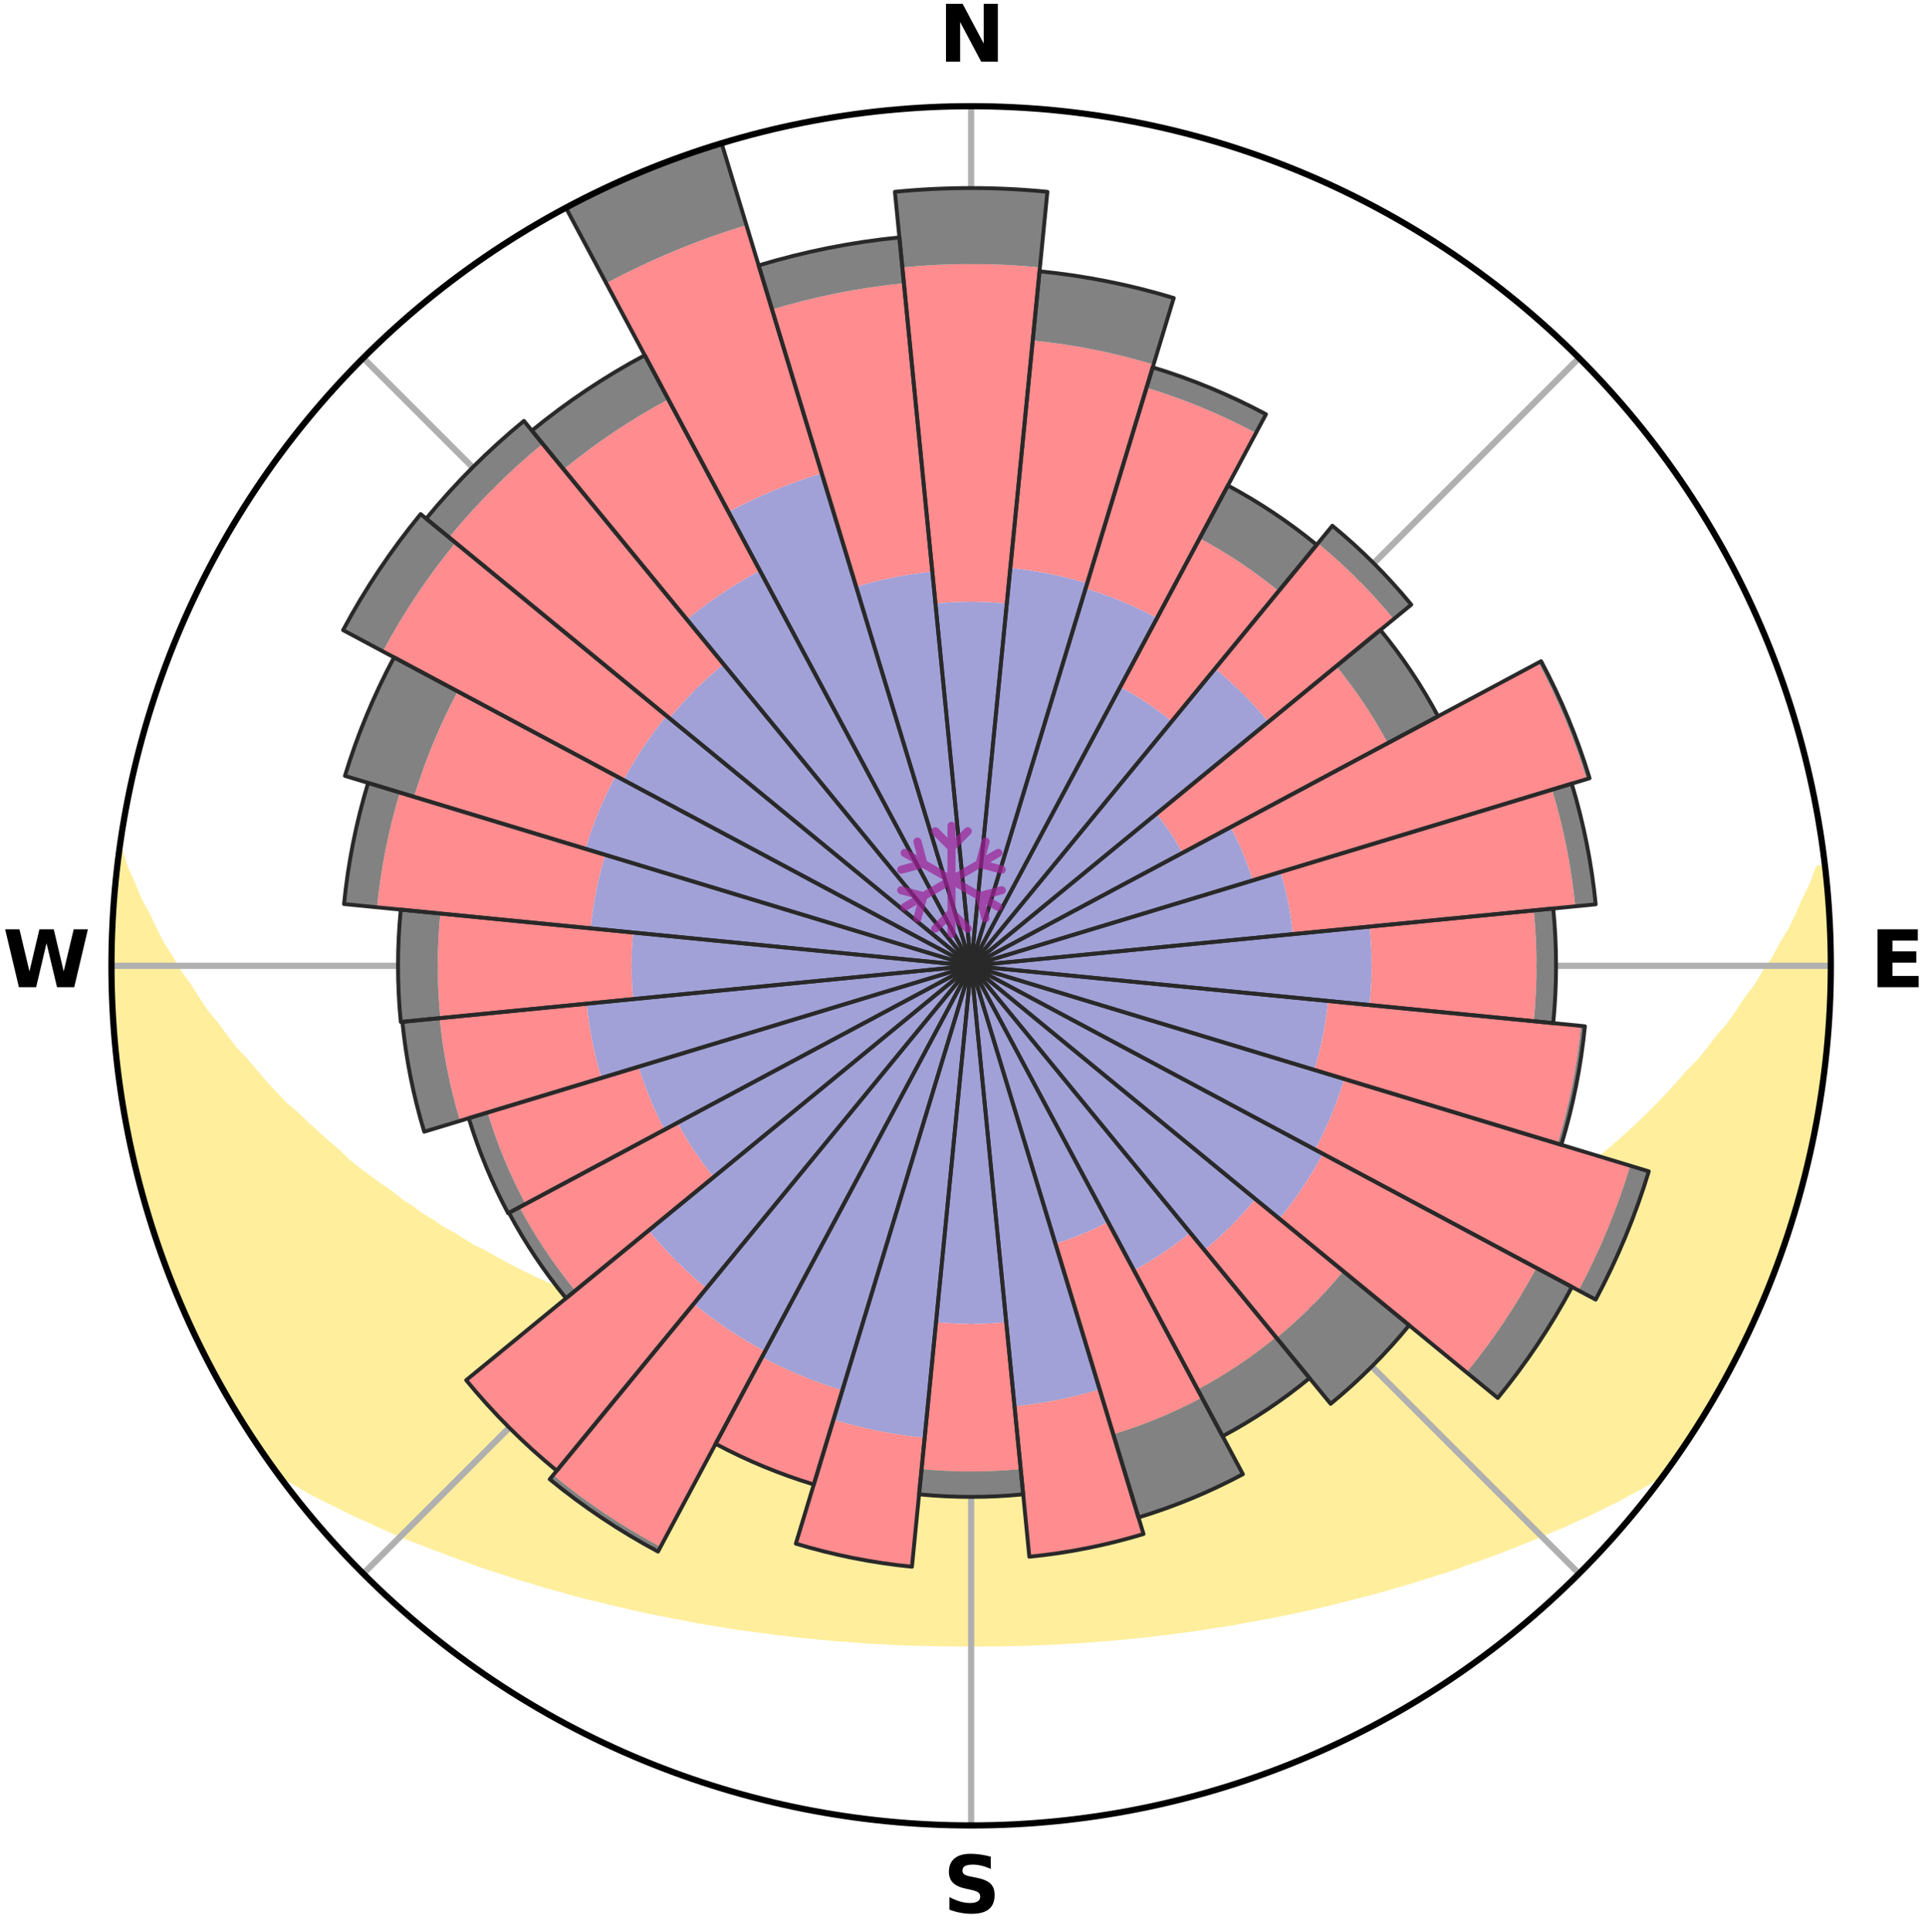<?xml version="1.0" encoding="utf-8" standalone="no"?>
<!DOCTYPE svg PUBLIC "-//W3C//DTD SVG 1.1//EN"
  "http://www.w3.org/Graphics/SVG/1.1/DTD/svg11.dtd">
<svg xmlns:xlink="http://www.w3.org/1999/xlink" width="248.41pt" height="249.158pt" viewBox="0 0 248.41 249.158" xmlns="http://www.w3.org/2000/svg" version="1.1">
 <title>Ski Rose for SkiWelt Wilder Kaiser - Brixental</title>
 <defs>
  <style type="text/css">*{stroke-linejoin: round; stroke-linecap: butt}</style>
 </defs>
 <g id="figure_1">
  <g id="patch_1">
   <path d="M 0 249.158 
L 248.41 249.158 
L 248.41 0 
L 0 0 
z
" style="fill: #ffffff"/>
  </g>
  <g id="axes_1">
   <g id="patch_2">
    <path d="M 236.135 124.579 
C 236.135 110.018 233.267 95.599 227.695 82.147 
C 222.122 68.695 213.955 56.471 203.659 46.175 
C 193.363 35.879 181.139 27.711 167.687 22.139 
C 154.235 16.567 139.815 13.699 125.255 13.699 
C 110.694 13.699 96.275 16.567 82.823 22.139 
C 69.371 27.711 57.147 35.879 46.851 46.175 
C 36.555 56.471 28.387 68.695 22.815 82.147 
C 17.243 95.599 14.375 110.018 14.375 124.579 
C 14.375 139.14 17.243 153.559 22.815 167.011 
C 28.387 180.463 36.555 192.687 46.851 202.983 
C 57.147 213.279 69.371 221.447 82.823 227.019 
C 96.275 232.591 110.694 235.459 125.255 235.459 
C 139.815 235.459 154.235 232.591 167.687 227.019 
C 181.139 221.447 193.363 213.279 203.659 202.983 
C 213.955 192.687 222.122 180.463 227.695 167.011 
C 233.267 153.559 236.135 139.14 236.135 124.579 
M 125.255 124.579 
C 125.255 124.579 125.255 124.579 125.255 124.579 
C 125.255 124.579 125.255 124.579 125.255 124.579 
C 125.255 124.579 125.255 124.579 125.255 124.579 
C 125.255 124.579 125.255 124.579 125.255 124.579 
C 125.255 124.579 125.255 124.579 125.255 124.579 
C 125.255 124.579 125.255 124.579 125.255 124.579 
C 125.255 124.579 125.255 124.579 125.255 124.579 
C 125.255 124.579 125.255 124.579 125.255 124.579 
C 125.255 124.579 125.255 124.579 125.255 124.579 
C 125.255 124.579 125.255 124.579 125.255 124.579 
C 125.255 124.579 125.255 124.579 125.255 124.579 
C 125.255 124.579 125.255 124.579 125.255 124.579 
C 125.255 124.579 125.255 124.579 125.255 124.579 
C 125.255 124.579 125.255 124.579 125.255 124.579 
C 125.255 124.579 125.255 124.579 125.255 124.579 
C 125.255 124.579 125.255 124.579 125.255 124.579 
z
" style="fill: #ffffff"/>
   </g>
   <g id="PolyCollection_1">
    <defs>
     <path id="mc34395ab74" d="M 235.338 -137.121 
L 234.628 -137.041 
L 233.905 -135.041 
L 232.917 -133.052 
L 232.062 -131.112 
L 231.158 -129.203 
L 230.008 -127.322 
L 229.019 -125.485 
L 227.789 -123.684 
L 226.73 -121.922 
L 225.434 -120.205 
L 224.313 -118.52 
L 223.164 -116.873 
L 221.783 -115.284 
L 220.583 -113.718 
L 219.36 -112.19 
L 217.911 -110.732 
L 216.645 -109.286 
L 215.359 -107.879 
L 214.056 -106.512 
L 212.736 -105.185 
L 211.401 -103.897 
L 210.051 -102.649 
L 208.689 -101.441 
L 207.315 -100.272 
L 205.931 -99.142 
L 204.538 -98.051 
L 203.138 -96.999 
L 201.731 -95.986 
L 200.499 -94.94 
L 199.08 -94 
L 197.659 -93.097 
L 196.408 -92.153 
L 194.982 -91.321 
L 193.723 -90.442 
L 192.297 -89.679 
L 191.033 -88.864 
L 189.767 -88.08 
L 188.346 -87.415 
L 187.082 -86.692 
L 185.817 -85.996 
L 184.554 -85.33 
L 183.293 -84.691 
L 182.034 -84.079 
L 180.778 -83.494 
L 179.527 -82.935 
L 178.28 -82.401 
L 177.038 -81.892 
L 175.802 -81.407 
L 174.69 -80.843 
L 173.464 -80.404 
L 172.246 -79.987 
L 171.036 -79.591 
L 169.936 -79.112 
L 168.739 -78.756 
L 167.647 -78.316 
L 166.466 -77.999 
L 165.382 -77.596 
L 164.302 -77.212 
L 163.144 -76.946 
L 162.074 -76.595 
L 161.009 -76.261 
L 159.877 -76.04 
L 158.823 -75.737 
L 157.774 -75.448 
L 156.73 -75.173 
L 155.634 -75.005 
L 154.603 -74.757 
L 153.576 -74.521 
L 152.555 -74.298 
L 151.539 -74.087 
L 150.529 -73.887 
L 149.524 -73.698 
L 148.524 -73.521 
L 147.529 -73.353 
L 146.539 -73.195 
L 145.554 -73.046 
L 144.575 -72.906 
L 143.6 -72.775 
L 142.65 -72.589 
L 141.683 -72.477 
L 140.719 -72.372 
L 139.76 -72.274 
L 138.806 -72.182 
L 137.855 -72.098 
L 136.917 -71.976 
L 135.971 -71.906 
L 135.029 -71.843 
L 134.09 -71.785 
L 133.153 -71.732 
L 132.222 -71.658 
L 131.289 -71.618 
L 130.358 -71.583 
L 129.428 -71.553 
L 128.5 -71.516 
L 127.572 -71.499 
L 126.645 -71.486 
L 125.718 -71.477 
L 124.791 -71.477 
L 123.865 -71.488 
L 122.938 -71.504 
L 122.01 -71.524 
L 121.081 -71.549 
L 120.153 -71.597 
L 119.223 -71.634 
L 118.29 -71.676 
L 117.355 -71.723 
L 116.424 -71.808 
L 115.486 -71.869 
L 114.544 -71.935 
L 113.6 -72.007 
L 112.652 -72.085 
L 111.713 -72.218 
L 110.76 -72.311 
L 109.802 -72.412 
L 108.84 -72.519 
L 107.874 -72.634 
L 106.904 -72.757 
L 105.953 -72.954 
L 104.975 -73.096 
L 103.992 -73.247 
L 103.005 -73.407 
L 102.012 -73.577 
L 101.014 -73.756 
L 100.01 -73.947 
L 99.002 -74.148 
L 97.988 -74.361 
L 96.97 -74.585 
L 95.946 -74.822 
L 94.861 -74.98 
L 93.824 -75.242 
L 92.782 -75.518 
L 91.735 -75.807 
L 90.684 -76.112 
L 89.555 -76.334 
L 88.492 -76.669 
L 87.425 -77.02 
L 86.27 -77.287 
L 85.192 -77.672 
L 84.111 -78.075 
L 82.934 -78.393 
L 81.844 -78.833 
L 80.65 -79.189 
L 79.448 -79.565 
L 78.346 -80.064 
L 77.131 -80.482 
L 75.909 -80.921 
L 74.798 -81.485 
L 73.566 -81.97 
L 72.327 -82.479 
L 71.083 -83.012 
L 69.835 -83.571 
L 68.583 -84.155 
L 67.327 -84.766 
L 66.068 -85.404 
L 64.808 -86.07 
L 63.547 -86.764 
L 62.285 -87.487 
L 60.867 -88.15 
L 59.605 -88.934 
L 58.344 -89.748 
L 56.921 -90.509 
L 55.665 -91.386 
L 54.242 -92.217 
L 52.994 -93.159 
L 51.576 -94.06 
L 50.34 -95.069 
L 48.931 -96.043 
L 47.528 -97.054 
L 46.13 -98.104 
L 44.74 -99.193 
L 43.55 -100.377 
L 42.181 -101.541 
L 40.823 -102.744 
L 39.478 -103.986 
L 38.147 -105.268 
L 36.633 -106.549 
L 35.332 -107.913 
L 34.049 -109.317 
L 32.786 -110.76 
L 31.544 -112.242 
L 30.119 -113.74 
L 28.921 -115.303 
L 27.749 -116.905 
L 26.397 -118.533 
L 25.279 -120.214 
L 24.19 -121.933 
L 22.927 -123.686 
L 21.904 -125.481 
L 20.712 -127.317 
L 19.764 -129.185 
L 18.858 -131.087 
L 17.803 -133.036 
L 17.001 -135.003 
L 16.082 -137.018 
L 15.429 -139.038 
L 15.429 -139.038 
L 15.429 -139.038 
L 15.122 -137.127 
L 14.95 -135.2 
L 14.811 -133.271 
L 14.603 -131.347 
L 14.53 -129.413 
L 14.49 -127.48 
L 14.381 -125.547 
L 14.406 -123.612 
L 14.462 -121.678 
L 14.551 -119.746 
L 14.749 -117.82 
L 14.725 -115.88 
L 14.908 -113.954 
L 15.12 -112.031 
L 15.447 -110.123 
L 15.632 -108.196 
L 15.938 -106.286 
L 16.274 -104.381 
L 16.639 -102.481 
L 17.035 -100.587 
L 17.46 -98.7 
L 17.916 -96.819 
L 18.491 -94.971 
L 19.008 -93.107 
L 19.555 -91.252 
L 20.132 -89.405 
L 20.74 -87.569 
L 21.469 -85.775 
L 22.138 -83.96 
L 22.816 -82.147 
L 23.634 -80.393 
L 24.399 -78.616 
L 25.196 -76.853 
L 26.027 -75.106 
L 26.956 -73.408 
L 27.857 -71.696 
L 28.794 -70.004 
L 29.727 -68.309 
L 30.751 -66.667 
L 31.774 -65.025 
L 32.803 -63.386 
L 33.95 -61.827 
L 34.991 -60.195 
L 36.577 -58.961 
L 38.378 -57.916 
L 40.144 -56.879 
L 41.986 -55.938 
L 43.832 -55.038 
L 45.627 -54.131 
L 47.483 -53.314 
L 49.28 -52.482 
L 51.076 -51.684 
L 52.87 -50.92 
L 54.708 -50.238 
L 56.493 -49.539 
L 58.272 -48.869 
L 60.046 -48.229 
L 61.773 -47.57 
L 63.535 -46.987 
L 65.289 -46.431 
L 66.997 -45.848 
L 68.736 -45.343 
L 70.436 -44.817 
L 72.159 -44.36 
L 73.841 -43.876 
L 75.521 -43.42 
L 77.219 -43.03 
L 78.88 -42.612 
L 80.538 -42.221 
L 82.186 -41.844 
L 83.829 -41.493 
L 85.463 -41.154 
L 87.093 -40.84 
L 88.712 -40.537 
L 90.311 -40.217 
L 91.921 -39.955 
L 93.521 -39.702 
L 95.104 -39.435 
L 96.694 -39.22 
L 98.276 -39.012 
L 99.844 -38.793 
L 101.417 -38.621 
L 102.976 -38.432 
L 104.536 -38.279 
L 106.087 -38.118 
L 107.635 -37.973 
L 109.183 -37.864 
L 110.724 -37.746 
L 112.262 -37.64 
L 113.798 -37.559 
L 115.331 -37.479 
L 116.862 -37.412 
L 118.391 -37.371 
L 119.918 -37.329 
L 121.444 -37.299 
L 122.969 -37.281 
L 124.493 -37.274 
L 126.017 -37.275 
L 127.541 -37.283 
L 129.066 -37.293 
L 130.592 -37.323 
L 132.119 -37.365 
L 133.647 -37.42 
L 135.178 -37.48 
L 136.711 -37.56 
L 138.246 -37.653 
L 139.787 -37.737 
L 141.328 -37.856 
L 142.872 -37.989 
L 144.423 -38.117 
L 145.974 -38.277 
L 147.537 -38.422 
L 149.096 -38.611 
L 150.667 -38.79 
L 152.235 -39.009 
L 153.819 -39.209 
L 155.397 -39.46 
L 156.991 -39.698 
L 158.594 -39.943 
L 160.187 -40.245 
L 161.8 -40.532 
L 163.423 -40.827 
L 165.049 -41.148 
L 166.687 -41.479 
L 168.327 -41.837 
L 169.979 -42.207 
L 171.633 -42.605 
L 173.299 -43.016 
L 174.967 -43.457 
L 176.673 -43.868 
L 178.36 -44.346 
L 180.048 -44.855 
L 181.779 -45.335 
L 183.485 -45.886 
L 185.231 -46.416 
L 186.986 -46.972 
L 188.704 -47.609 
L 190.471 -48.22 
L 192.245 -48.86 
L 194.025 -49.529 
L 195.81 -50.229 
L 197.6 -50.96 
L 199.393 -51.724 
L 201.245 -52.468 
L 203.042 -53.3 
L 204.893 -54.121 
L 206.688 -55.028 
L 208.54 -55.924 
L 210.32 -56.915 
L 212.143 -57.907 
L 213.948 -58.949 
L 215.509 -60.202 
L 216.633 -61.777 
L 217.715 -63.381 
L 218.757 -65.011 
L 219.763 -66.664 
L 220.781 -68.31 
L 221.682 -70.023 
L 222.623 -71.712 
L 223.511 -73.43 
L 224.465 -75.115 
L 225.281 -76.869 
L 226.119 -78.613 
L 226.886 -80.389 
L 227.657 -82.163 
L 228.381 -83.957 
L 229.057 -85.769 
L 229.687 -87.598 
L 230.374 -89.407 
L 230.968 -91.248 
L 231.46 -93.12 
L 232.071 -94.956 
L 232.474 -96.85 
L 232.972 -98.718 
L 233.461 -100.59 
L 233.908 -102.473 
L 234.143 -104.398 
L 234.495 -106.299 
L 234.823 -108.204 
L 235.111 -110.116 
L 235.354 -112.035 
L 235.567 -113.957 
L 235.742 -115.884 
L 235.879 -117.813 
L 235.98 -119.745 
L 236.047 -121.678 
L 236.077 -123.612 
L 236.072 -125.546 
L 236.032 -127.48 
L 235.961 -129.413 
L 235.853 -131.344 
L 235.713 -133.272 
L 235.543 -135.199 
L 235.338 -137.121 
z
" style="stroke: #ffee9c"/>
    </defs>
    <g clip-path="url(#pe62d7b276a)">
     <use xlink:href="#mc34395ab74" x="0" y="249.158" style="fill: #ffee9c; stroke: #ffee9c"/>
    </g>
   </g>
   <g id="matplotlib.axis_1">
    <g id="xtick_1">
     <g id="line2d_1">
      <path d="M 125.255 124.579 
L 125.255 13.699 
" clip-path="url(#pe62d7b276a)" style="fill: none; stroke: #b0b0b0; stroke-width: 0.8; stroke-linecap: square"/>
     </g>
     <g id="text_1">
      <!-- N -->
      <g transform="translate(121.07 7.958) scale(0.1 -0.1)">
       <defs>
        <path id="DejaVuSans-Bold-4e" d="M 588 4666 
L 1931 4666 
L 3628 1466 
L 3628 4666 
L 4769 4666 
L 4769 0 
L 3425 0 
L 1728 3200 
L 1728 0 
L 588 0 
L 588 4666 
z
" transform="scale(0.016)"/>
       </defs>
       <use xlink:href="#DejaVuSans-Bold-4e"/>
      </g>
     </g>
    </g>
    <g id="xtick_2">
     <g id="line2d_2">
      <path d="M 125.255 124.579 
L 203.659 46.175 
" clip-path="url(#pe62d7b276a)" style="fill: none; stroke: #b0b0b0; stroke-width: 0.8; stroke-linecap: square"/>
     </g>
    </g>
    <g id="xtick_3">
     <g id="line2d_3">
      <path d="M 125.255 124.579 
L 236.135 124.579 
" clip-path="url(#pe62d7b276a)" style="fill: none; stroke: #b0b0b0; stroke-width: 0.8; stroke-linecap: square"/>
     </g>
     <g id="text_2">
      <!-- E -->
      <g transform="translate(241.219 127.338) scale(0.1 -0.1)">
       <defs>
        <path id="DejaVuSans-Bold-45" d="M 588 4666 
L 3834 4666 
L 3834 3756 
L 1791 3756 
L 1791 2888 
L 3713 2888 
L 3713 1978 
L 1791 1978 
L 1791 909 
L 3903 909 
L 3903 0 
L 588 0 
L 588 4666 
z
" transform="scale(0.016)"/>
       </defs>
       <use xlink:href="#DejaVuSans-Bold-45"/>
      </g>
     </g>
    </g>
    <g id="xtick_4">
     <g id="line2d_4">
      <path d="M 125.255 124.579 
L 203.659 202.983 
" clip-path="url(#pe62d7b276a)" style="fill: none; stroke: #b0b0b0; stroke-width: 0.8; stroke-linecap: square"/>
     </g>
    </g>
    <g id="xtick_5">
     <g id="line2d_5">
      <path d="M 125.255 124.579 
L 125.255 235.459 
" clip-path="url(#pe62d7b276a)" style="fill: none; stroke: #b0b0b0; stroke-width: 0.8; stroke-linecap: square"/>
     </g>
     <g id="text_3">
      <!-- S -->
      <g transform="translate(121.654 246.718) scale(0.1 -0.1)">
       <defs>
        <path id="DejaVuSans-Bold-53" d="M 3834 4519 
L 3834 3531 
Q 3450 3703 3084 3790 
Q 2719 3878 2394 3878 
Q 1963 3878 1756 3759 
Q 1550 3641 1550 3391 
Q 1550 3203 1689 3098 
Q 1828 2994 2194 2919 
L 2706 2816 
Q 3484 2659 3812 2340 
Q 4141 2022 4141 1434 
Q 4141 663 3683 286 
Q 3225 -91 2284 -91 
Q 1841 -91 1394 -6 
Q 947 78 500 244 
L 500 1259 
Q 947 1022 1364 901 
Q 1781 781 2169 781 
Q 2563 781 2772 912 
Q 2981 1044 2981 1288 
Q 2981 1506 2839 1625 
Q 2697 1744 2272 1838 
L 1806 1941 
Q 1106 2091 782 2419 
Q 459 2747 459 3303 
Q 459 4000 909 4375 
Q 1359 4750 2203 4750 
Q 2588 4750 2994 4692 
Q 3400 4634 3834 4519 
z
" transform="scale(0.016)"/>
       </defs>
       <use xlink:href="#DejaVuSans-Bold-53"/>
      </g>
     </g>
    </g>
    <g id="xtick_6">
     <g id="line2d_6">
      <path d="M 125.255 124.579 
L 46.851 202.983 
" clip-path="url(#pe62d7b276a)" style="fill: none; stroke: #b0b0b0; stroke-width: 0.8; stroke-linecap: square"/>
     </g>
    </g>
    <g id="xtick_7">
     <g id="line2d_7">
      <path d="M 125.255 124.579 
L 14.375 124.579 
" clip-path="url(#pe62d7b276a)" style="fill: none; stroke: #b0b0b0; stroke-width: 0.8; stroke-linecap: square"/>
     </g>
     <g id="text_4">
      <!-- W -->
      <g transform="translate(0.36 127.338) scale(0.1 -0.1)">
       <defs>
        <path id="DejaVuSans-Bold-57" d="M 191 4666 
L 1344 4666 
L 2150 1275 
L 2950 4666 
L 4109 4666 
L 4909 1275 
L 5716 4666 
L 6859 4666 
L 5759 0 
L 4372 0 
L 3525 3547 
L 2688 0 
L 1300 0 
L 191 4666 
z
" transform="scale(0.016)"/>
       </defs>
       <use xlink:href="#DejaVuSans-Bold-57"/>
      </g>
     </g>
    </g>
    <g id="xtick_8">
     <g id="line2d_8">
      <path d="M 125.255 124.579 
L 46.851 46.175 
" clip-path="url(#pe62d7b276a)" style="fill: none; stroke: #b0b0b0; stroke-width: 0.8; stroke-linecap: square"/>
     </g>
    </g>
   </g>
   <g id="matplotlib.axis_2"/>
   <g id="patch_3">
    <path d="M 125.255 124.579 
C 125.255 124.579 125.255 124.579 125.255 124.579 
C 125.255 124.579 125.255 124.579 125.255 124.579 
L 125.255 124.579 
C 125.255 124.579 125.255 124.579 125.255 124.579 
C 125.255 124.579 125.255 124.579 125.255 124.579 
z
" clip-path="url(#pe62d7b276a)" style="fill: #d9d9d9"/>
   </g>
   <g id="patch_4">
    <path d="M 125.255 124.579 
C 125.255 124.579 125.255 124.579 125.255 124.579 
C 125.255 124.579 125.255 124.579 125.255 124.579 
L 125.255 124.579 
C 125.255 124.579 125.255 124.579 125.255 124.579 
C 125.255 124.579 125.255 124.579 125.255 124.579 
z
" clip-path="url(#pe62d7b276a)" style="fill: #d9d9d9"/>
   </g>
   <g id="patch_5">
    <path d="M 125.255 124.579 
C 125.255 124.579 125.255 124.579 125.255 124.579 
C 125.255 124.579 125.255 124.579 125.255 124.579 
L 125.255 124.579 
C 125.255 124.579 125.255 124.579 125.255 124.579 
C 125.255 124.579 125.255 124.579 125.255 124.579 
z
" clip-path="url(#pe62d7b276a)" style="fill: #d9d9d9"/>
   </g>
   <g id="patch_6">
    <path d="M 125.255 124.579 
C 125.255 124.579 125.255 124.579 125.255 124.579 
C 125.255 124.579 125.255 124.579 125.255 124.579 
L 125.255 124.579 
C 125.255 124.579 125.255 124.579 125.255 124.579 
C 125.255 124.579 125.255 124.579 125.255 124.579 
z
" clip-path="url(#pe62d7b276a)" style="fill: #d9d9d9"/>
   </g>
   <g id="patch_7">
    <path d="M 125.255 124.579 
C 125.255 124.579 125.255 124.579 125.255 124.579 
C 125.255 124.579 125.255 124.579 125.255 124.579 
L 125.255 124.579 
C 125.255 124.579 125.255 124.579 125.255 124.579 
C 125.255 124.579 125.255 124.579 125.255 124.579 
z
" clip-path="url(#pe62d7b276a)" style="fill: #d9d9d9"/>
   </g>
   <g id="patch_8">
    <path d="M 125.255 124.579 
C 125.255 124.579 125.255 124.579 125.255 124.579 
C 125.255 124.579 125.255 124.579 125.255 124.579 
L 125.255 124.579 
C 125.255 124.579 125.255 124.579 125.255 124.579 
C 125.255 124.579 125.255 124.579 125.255 124.579 
z
" clip-path="url(#pe62d7b276a)" style="fill: #d9d9d9"/>
   </g>
   <g id="patch_9">
    <path d="M 125.255 124.579 
C 125.255 124.579 125.255 124.579 125.255 124.579 
C 125.255 124.579 125.255 124.579 125.255 124.579 
L 125.255 124.579 
C 125.255 124.579 125.255 124.579 125.255 124.579 
C 125.255 124.579 125.255 124.579 125.255 124.579 
z
" clip-path="url(#pe62d7b276a)" style="fill: #d9d9d9"/>
   </g>
   <g id="patch_10">
    <path d="M 125.255 124.579 
C 125.255 124.579 125.255 124.579 125.255 124.579 
C 125.255 124.579 125.255 124.579 125.255 124.579 
L 125.255 124.579 
C 125.255 124.579 125.255 124.579 125.255 124.579 
C 125.255 124.579 125.255 124.579 125.255 124.579 
z
" clip-path="url(#pe62d7b276a)" style="fill: #d9d9d9"/>
   </g>
   <g id="patch_11">
    <path d="M 125.255 124.579 
C 125.255 124.579 125.255 124.579 125.255 124.579 
C 125.255 124.579 125.255 124.579 125.255 124.579 
L 125.255 124.579 
C 125.255 124.579 125.255 124.579 125.255 124.579 
C 125.255 124.579 125.255 124.579 125.255 124.579 
z
" clip-path="url(#pe62d7b276a)" style="fill: #d9d9d9"/>
   </g>
   <g id="patch_12">
    <path d="M 125.255 124.579 
C 125.255 124.579 125.255 124.579 125.255 124.579 
C 125.255 124.579 125.255 124.579 125.255 124.579 
L 125.255 124.579 
C 125.255 124.579 125.255 124.579 125.255 124.579 
C 125.255 124.579 125.255 124.579 125.255 124.579 
z
" clip-path="url(#pe62d7b276a)" style="fill: #d9d9d9"/>
   </g>
   <g id="patch_13">
    <path d="M 125.255 124.579 
C 125.255 124.579 125.255 124.579 125.255 124.579 
C 125.255 124.579 125.255 124.579 125.255 124.579 
L 125.255 124.579 
C 125.255 124.579 125.255 124.579 125.255 124.579 
C 125.255 124.579 125.255 124.579 125.255 124.579 
z
" clip-path="url(#pe62d7b276a)" style="fill: #d9d9d9"/>
   </g>
   <g id="patch_14">
    <path d="M 125.255 124.579 
C 125.255 124.579 125.255 124.579 125.255 124.579 
C 125.255 124.579 125.255 124.579 125.255 124.579 
L 125.255 124.579 
C 125.255 124.579 125.255 124.579 125.255 124.579 
C 125.255 124.579 125.255 124.579 125.255 124.579 
z
" clip-path="url(#pe62d7b276a)" style="fill: #d9d9d9"/>
   </g>
   <g id="patch_15">
    <path d="M 125.255 124.579 
C 125.255 124.579 125.255 124.579 125.255 124.579 
C 125.255 124.579 125.255 124.579 125.255 124.579 
L 125.255 124.579 
C 125.255 124.579 125.255 124.579 125.255 124.579 
C 125.255 124.579 125.255 124.579 125.255 124.579 
z
" clip-path="url(#pe62d7b276a)" style="fill: #d9d9d9"/>
   </g>
   <g id="patch_16">
    <path d="M 125.255 124.579 
C 125.255 124.579 125.255 124.579 125.255 124.579 
C 125.255 124.579 125.255 124.579 125.255 124.579 
L 125.255 124.579 
C 125.255 124.579 125.255 124.579 125.255 124.579 
C 125.255 124.579 125.255 124.579 125.255 124.579 
z
" clip-path="url(#pe62d7b276a)" style="fill: #d9d9d9"/>
   </g>
   <g id="patch_17">
    <path d="M 125.255 124.579 
C 125.255 124.579 125.255 124.579 125.255 124.579 
C 125.255 124.579 125.255 124.579 125.255 124.579 
L 125.255 124.579 
C 125.255 124.579 125.255 124.579 125.255 124.579 
C 125.255 124.579 125.255 124.579 125.255 124.579 
z
" clip-path="url(#pe62d7b276a)" style="fill: #d9d9d9"/>
   </g>
   <g id="patch_18">
    <path d="M 125.255 124.579 
C 125.255 124.579 125.255 124.579 125.255 124.579 
C 125.255 124.579 125.255 124.579 125.255 124.579 
L 125.255 124.579 
C 125.255 124.579 125.255 124.579 125.255 124.579 
C 125.255 124.579 125.255 124.579 125.255 124.579 
z
" clip-path="url(#pe62d7b276a)" style="fill: #d9d9d9"/>
   </g>
   <g id="patch_19">
    <path d="M 125.255 124.579 
C 125.255 124.579 125.255 124.579 125.255 124.579 
C 125.255 124.579 125.255 124.579 125.255 124.579 
L 125.255 124.579 
C 125.255 124.579 125.255 124.579 125.255 124.579 
C 125.255 124.579 125.255 124.579 125.255 124.579 
z
" clip-path="url(#pe62d7b276a)" style="fill: #d9d9d9"/>
   </g>
   <g id="patch_20">
    <path d="M 125.255 124.579 
C 125.255 124.579 125.255 124.579 125.255 124.579 
C 125.255 124.579 125.255 124.579 125.255 124.579 
L 125.255 124.579 
C 125.255 124.579 125.255 124.579 125.255 124.579 
C 125.255 124.579 125.255 124.579 125.255 124.579 
z
" clip-path="url(#pe62d7b276a)" style="fill: #d9d9d9"/>
   </g>
   <g id="patch_21">
    <path d="M 125.255 124.579 
C 125.255 124.579 125.255 124.579 125.255 124.579 
C 125.255 124.579 125.255 124.579 125.255 124.579 
L 125.255 124.579 
C 125.255 124.579 125.255 124.579 125.255 124.579 
C 125.255 124.579 125.255 124.579 125.255 124.579 
z
" clip-path="url(#pe62d7b276a)" style="fill: #d9d9d9"/>
   </g>
   <g id="patch_22">
    <path d="M 125.255 124.579 
C 125.255 124.579 125.255 124.579 125.255 124.579 
C 125.255 124.579 125.255 124.579 125.255 124.579 
L 125.255 124.579 
C 125.255 124.579 125.255 124.579 125.255 124.579 
C 125.255 124.579 125.255 124.579 125.255 124.579 
z
" clip-path="url(#pe62d7b276a)" style="fill: #d9d9d9"/>
   </g>
   <g id="patch_23">
    <path d="M 125.255 124.579 
C 125.255 124.579 125.255 124.579 125.255 124.579 
C 125.255 124.579 125.255 124.579 125.255 124.579 
L 125.255 124.579 
C 125.255 124.579 125.255 124.579 125.255 124.579 
C 125.255 124.579 125.255 124.579 125.255 124.579 
z
" clip-path="url(#pe62d7b276a)" style="fill: #d9d9d9"/>
   </g>
   <g id="patch_24">
    <path d="M 125.255 124.579 
C 125.255 124.579 125.255 124.579 125.255 124.579 
C 125.255 124.579 125.255 124.579 125.255 124.579 
L 125.255 124.579 
C 125.255 124.579 125.255 124.579 125.255 124.579 
C 125.255 124.579 125.255 124.579 125.255 124.579 
z
" clip-path="url(#pe62d7b276a)" style="fill: #d9d9d9"/>
   </g>
   <g id="patch_25">
    <path d="M 125.255 124.579 
C 125.255 124.579 125.255 124.579 125.255 124.579 
C 125.255 124.579 125.255 124.579 125.255 124.579 
L 125.255 124.579 
C 125.255 124.579 125.255 124.579 125.255 124.579 
C 125.255 124.579 125.255 124.579 125.255 124.579 
z
" clip-path="url(#pe62d7b276a)" style="fill: #d9d9d9"/>
   </g>
   <g id="patch_26">
    <path d="M 125.255 124.579 
C 125.255 124.579 125.255 124.579 125.255 124.579 
C 125.255 124.579 125.255 124.579 125.255 124.579 
L 125.255 124.579 
C 125.255 124.579 125.255 124.579 125.255 124.579 
C 125.255 124.579 125.255 124.579 125.255 124.579 
z
" clip-path="url(#pe62d7b276a)" style="fill: #d9d9d9"/>
   </g>
   <g id="patch_27">
    <path d="M 125.255 124.579 
C 125.255 124.579 125.255 124.579 125.255 124.579 
C 125.255 124.579 125.255 124.579 125.255 124.579 
L 125.255 124.579 
C 125.255 124.579 125.255 124.579 125.255 124.579 
C 125.255 124.579 125.255 124.579 125.255 124.579 
z
" clip-path="url(#pe62d7b276a)" style="fill: #d9d9d9"/>
   </g>
   <g id="patch_28">
    <path d="M 125.255 124.579 
C 125.255 124.579 125.255 124.579 125.255 124.579 
C 125.255 124.579 125.255 124.579 125.255 124.579 
L 125.255 124.579 
C 125.255 124.579 125.255 124.579 125.255 124.579 
C 125.255 124.579 125.255 124.579 125.255 124.579 
z
" clip-path="url(#pe62d7b276a)" style="fill: #d9d9d9"/>
   </g>
   <g id="patch_29">
    <path d="M 125.255 124.579 
C 125.255 124.579 125.255 124.579 125.255 124.579 
C 125.255 124.579 125.255 124.579 125.255 124.579 
L 125.255 124.579 
C 125.255 124.579 125.255 124.579 125.255 124.579 
C 125.255 124.579 125.255 124.579 125.255 124.579 
z
" clip-path="url(#pe62d7b276a)" style="fill: #d9d9d9"/>
   </g>
   <g id="patch_30">
    <path d="M 125.255 124.579 
C 125.255 124.579 125.255 124.579 125.255 124.579 
C 125.255 124.579 125.255 124.579 125.255 124.579 
L 125.255 124.579 
C 125.255 124.579 125.255 124.579 125.255 124.579 
C 125.255 124.579 125.255 124.579 125.255 124.579 
z
" clip-path="url(#pe62d7b276a)" style="fill: #d9d9d9"/>
   </g>
   <g id="patch_31">
    <path d="M 125.255 124.579 
C 125.255 124.579 125.255 124.579 125.255 124.579 
C 125.255 124.579 125.255 124.579 125.255 124.579 
L 125.255 124.579 
C 125.255 124.579 125.255 124.579 125.255 124.579 
C 125.255 124.579 125.255 124.579 125.255 124.579 
z
" clip-path="url(#pe62d7b276a)" style="fill: #d9d9d9"/>
   </g>
   <g id="patch_32">
    <path d="M 125.255 124.579 
C 125.255 124.579 125.255 124.579 125.255 124.579 
C 125.255 124.579 125.255 124.579 125.255 124.579 
L 125.255 124.579 
C 125.255 124.579 125.255 124.579 125.255 124.579 
C 125.255 124.579 125.255 124.579 125.255 124.579 
z
" clip-path="url(#pe62d7b276a)" style="fill: #d9d9d9"/>
   </g>
   <g id="patch_33">
    <path d="M 125.255 124.579 
C 125.255 124.579 125.255 124.579 125.255 124.579 
C 125.255 124.579 125.255 124.579 125.255 124.579 
L 125.255 124.579 
C 125.255 124.579 125.255 124.579 125.255 124.579 
C 125.255 124.579 125.255 124.579 125.255 124.579 
z
" clip-path="url(#pe62d7b276a)" style="fill: #d9d9d9"/>
   </g>
   <g id="patch_34">
    <path d="M 125.255 124.579 
C 125.255 124.579 125.255 124.579 125.255 124.579 
C 125.255 124.579 125.255 124.579 125.255 124.579 
L 125.255 124.579 
C 125.255 124.579 125.255 124.579 125.255 124.579 
C 125.255 124.579 125.255 124.579 125.255 124.579 
z
" clip-path="url(#pe62d7b276a)" style="fill: #d9d9d9"/>
   </g>
   <g id="patch_35">
    <path d="M 125.255 124.579 
C 125.255 124.579 125.255 124.579 125.255 124.579 
C 125.255 124.579 125.255 124.579 125.255 124.579 
L 129.859 77.837 
C 128.329 77.687 126.792 77.611 125.255 77.611 
C 123.718 77.611 122.181 77.687 120.651 77.837 
z
" clip-path="url(#pe62d7b276a)" style="fill: #a1a1d8"/>
   </g>
   <g id="patch_36">
    <path d="M 125.255 124.579 
C 125.255 124.579 125.255 124.579 125.255 124.579 
C 125.255 124.579 125.255 124.579 125.255 124.579 
L 140.225 75.231 
C 138.609 74.741 136.971 74.33 135.315 74.001 
C 133.66 73.672 131.989 73.424 130.309 73.258 
z
" clip-path="url(#pe62d7b276a)" style="fill: #a1a1d8"/>
   </g>
   <g id="patch_37">
    <path d="M 125.255 124.579 
C 125.255 124.579 125.255 124.579 125.255 124.579 
C 125.255 124.579 125.255 124.579 125.255 124.579 
L 149.237 79.711 
C 147.769 78.926 146.262 78.214 144.724 77.577 
C 143.185 76.939 141.617 76.378 140.023 75.895 
z
" clip-path="url(#pe62d7b276a)" style="fill: #a1a1d8"/>
   </g>
   <g id="patch_38">
    <path d="M 125.255 124.579 
C 125.255 124.579 125.255 124.579 125.255 124.579 
C 125.255 124.579 125.255 124.579 125.255 124.579 
L 151.137 93.041 
C 150.105 92.194 149.032 91.398 147.922 90.656 
C 146.811 89.914 145.665 89.227 144.487 88.598 
z
" clip-path="url(#pe62d7b276a)" style="fill: #a1a1d8"/>
   </g>
   <g id="patch_39">
    <path d="M 125.255 124.579 
C 125.255 124.579 125.255 124.579 125.255 124.579 
C 125.255 124.579 125.255 124.579 125.255 124.579 
L 163.595 93.115 
C 162.565 91.86 161.474 90.656 160.326 89.508 
C 159.178 88.36 157.974 87.269 156.719 86.239 
z
" clip-path="url(#pe62d7b276a)" style="fill: #a1a1d8"/>
   </g>
   <g id="patch_40">
    <path d="M 125.255 124.579 
C 125.255 124.579 125.255 124.579 125.255 124.579 
C 125.255 124.579 125.255 124.579 125.255 124.579 
L 152.515 110.008 
C 152.038 109.116 151.518 108.247 150.956 107.406 
C 150.394 106.565 149.791 105.752 149.149 104.97 
z
" clip-path="url(#pe62d7b276a)" style="fill: #a1a1d8"/>
   </g>
   <g id="patch_41">
    <path d="M 125.255 124.579 
C 125.255 124.579 125.255 124.579 125.255 124.579 
C 125.255 124.579 125.255 124.579 125.255 124.579 
L 161.575 113.561 
C 161.215 112.373 160.796 111.202 160.32 110.054 
C 159.845 108.907 159.314 107.783 158.728 106.687 
z
" clip-path="url(#pe62d7b276a)" style="fill: #a1a1d8"/>
   </g>
   <g id="patch_42">
    <path d="M 125.255 124.579 
C 125.255 124.579 125.255 124.579 125.255 124.579 
C 125.255 124.579 125.255 124.579 125.255 124.579 
L 166.769 120.49 
C 166.635 119.131 166.434 117.78 166.168 116.441 
C 165.902 115.102 165.57 113.777 165.173 112.47 
z
" clip-path="url(#pe62d7b276a)" style="fill: #a1a1d8"/>
   </g>
   <g id="patch_43">
    <path d="M 125.255 124.579 
C 125.255 124.579 125.255 124.579 125.255 124.579 
C 125.255 124.579 125.255 124.579 125.255 124.579 
L 176.653 129.641 
C 176.819 127.959 176.902 126.27 176.902 124.579 
C 176.902 122.889 176.819 121.199 176.653 119.517 
z
" clip-path="url(#pe62d7b276a)" style="fill: #a1a1d8"/>
   </g>
   <g id="patch_44">
    <path d="M 125.255 124.579 
C 125.255 124.579 125.255 124.579 125.255 124.579 
C 125.255 124.579 125.255 124.579 125.255 124.579 
L 169.53 138.01 
C 169.97 136.561 170.338 135.091 170.634 133.605 
C 170.929 132.12 171.152 130.621 171.3 129.114 
z
" clip-path="url(#pe62d7b276a)" style="fill: #a1a1d8"/>
   </g>
   <g id="patch_45">
    <path d="M 125.255 124.579 
C 125.255 124.579 125.255 124.579 125.255 124.579 
C 125.255 124.579 125.255 124.579 125.255 124.579 
L 169.62 148.293 
C 170.396 146.841 171.1 145.351 171.731 143.83 
C 172.361 142.309 172.916 140.757 173.394 139.182 
z
" clip-path="url(#pe62d7b276a)" style="fill: #a1a1d8"/>
   </g>
   <g id="patch_46">
    <path d="M 125.255 124.579 
C 125.255 124.579 125.255 124.579 125.255 124.579 
C 125.255 124.579 125.255 124.579 125.255 124.579 
L 165.021 157.214 
C 166.089 155.913 167.093 154.559 168.028 153.159 
C 168.964 151.759 169.83 150.314 170.624 148.829 
z
" clip-path="url(#pe62d7b276a)" style="fill: #a1a1d8"/>
   </g>
   <g id="patch_47">
    <path d="M 125.255 124.579 
C 125.255 124.579 125.255 124.579 125.255 124.579 
C 125.255 124.579 125.255 124.579 125.255 124.579 
L 155.345 161.245 
C 156.546 160.26 157.697 159.216 158.794 158.119 
C 159.892 157.021 160.935 155.87 161.92 154.67 
z
" clip-path="url(#pe62d7b276a)" style="fill: #a1a1d8"/>
   </g>
   <g id="patch_48">
    <path d="M 125.255 124.579 
C 125.255 124.579 125.255 124.579 125.255 124.579 
C 125.255 124.579 125.255 124.579 125.255 124.579 
L 146.253 163.864 
C 147.539 163.177 148.79 162.427 150.003 161.617 
C 151.215 160.807 152.387 159.938 153.514 159.013 
z
" clip-path="url(#pe62d7b276a)" style="fill: #a1a1d8"/>
   </g>
   <g id="patch_49">
    <path d="M 125.255 124.579 
C 125.255 124.579 125.255 124.579 125.255 124.579 
C 125.255 124.579 125.255 124.579 125.255 124.579 
L 136.128 160.423 
C 137.301 160.067 138.456 159.654 139.589 159.185 
C 140.722 158.715 141.831 158.191 142.912 157.613 
z
" clip-path="url(#pe62d7b276a)" style="fill: #a1a1d8"/>
   </g>
   <g id="patch_50">
    <path d="M 125.255 124.579 
C 125.255 124.579 125.255 124.579 125.255 124.579 
C 125.255 124.579 125.255 124.579 125.255 124.579 
L 130.852 181.411 
C 132.712 181.227 134.563 180.953 136.396 180.588 
C 138.229 180.224 140.043 179.769 141.832 179.227 
z
" clip-path="url(#pe62d7b276a)" style="fill: #a1a1d8"/>
   </g>
   <g id="patch_51">
    <path d="M 125.255 124.579 
C 125.255 124.579 125.255 124.579 125.255 124.579 
C 125.255 124.579 125.255 124.579 125.255 124.579 
L 120.727 170.552 
C 122.232 170.7 123.743 170.774 125.255 170.774 
C 126.767 170.774 128.278 170.7 129.783 170.552 
z
" clip-path="url(#pe62d7b276a)" style="fill: #a1a1d8"/>
   </g>
   <g id="patch_52">
    <path d="M 125.255 124.579 
C 125.255 124.579 125.255 124.579 125.255 124.579 
C 125.255 124.579 125.255 124.579 125.255 124.579 
L 107.493 183.133 
C 109.409 183.714 111.353 184.201 113.318 184.592 
C 115.282 184.982 117.264 185.277 119.257 185.473 
z
" clip-path="url(#pe62d7b276a)" style="fill: #a1a1d8"/>
   </g>
   <g id="patch_53">
    <path d="M 125.255 124.579 
C 125.255 124.579 125.255 124.579 125.255 124.579 
C 125.255 124.579 125.255 124.579 125.255 124.579 
L 98.271 175.063 
C 99.923 175.946 101.618 176.748 103.349 177.465 
C 105.08 178.182 106.845 178.814 108.638 179.358 
z
" clip-path="url(#pe62d7b276a)" style="fill: #a1a1d8"/>
   </g>
   <g id="patch_54">
    <path d="M 125.255 124.579 
C 125.255 124.579 125.255 124.579 125.255 124.579 
C 125.255 124.579 125.255 124.579 125.255 124.579 
L 89.472 168.181 
C 90.899 169.352 92.383 170.453 93.918 171.478 
C 95.453 172.504 97.037 173.454 98.666 174.324 
z
" clip-path="url(#pe62d7b276a)" style="fill: #a1a1d8"/>
   </g>
   <g id="patch_55">
    <path d="M 125.255 124.579 
C 125.255 124.579 125.255 124.579 125.255 124.579 
C 125.255 124.579 125.255 124.579 125.255 124.579 
L 83.653 158.72 
C 84.771 160.082 85.955 161.388 87.2 162.634 
C 88.446 163.879 89.752 165.063 91.113 166.181 
z
" clip-path="url(#pe62d7b276a)" style="fill: #a1a1d8"/>
   </g>
   <g id="patch_56">
    <path d="M 125.255 124.579 
C 125.255 124.579 125.255 124.579 125.255 124.579 
C 125.255 124.579 125.255 124.579 125.255 124.579 
L 87.367 144.831 
C 88.03 146.071 88.753 147.278 89.534 148.447 
C 90.315 149.616 91.154 150.746 92.046 151.833 
z
" clip-path="url(#pe62d7b276a)" style="fill: #a1a1d8"/>
   </g>
   <g id="patch_57">
    <path d="M 125.255 124.579 
C 125.255 124.579 125.255 124.579 125.255 124.579 
C 125.255 124.579 125.255 124.579 125.255 124.579 
L 82.355 137.592 
C 82.781 138.997 83.276 140.379 83.837 141.735 
C 84.399 143.09 85.027 144.418 85.718 145.712 
z
" clip-path="url(#pe62d7b276a)" style="fill: #a1a1d8"/>
   </g>
   <g id="patch_58">
    <path d="M 125.255 124.579 
C 125.255 124.579 125.255 124.579 125.255 124.579 
C 125.255 124.579 125.255 124.579 125.255 124.579 
L 75.659 129.464 
C 75.819 131.087 76.058 132.702 76.376 134.302 
C 76.694 135.901 77.091 137.485 77.565 139.046 
z
" clip-path="url(#pe62d7b276a)" style="fill: #a1a1d8"/>
   </g>
   <g id="patch_59">
    <path d="M 125.255 124.579 
C 125.255 124.579 125.255 124.579 125.255 124.579 
C 125.255 124.579 125.255 124.579 125.255 124.579 
L 81.655 120.285 
C 81.514 121.712 81.444 123.145 81.444 124.579 
C 81.444 126.013 81.514 127.446 81.655 128.873 
z
" clip-path="url(#pe62d7b276a)" style="fill: #a1a1d8"/>
   </g>
   <g id="patch_60">
    <path d="M 125.255 124.579 
C 125.255 124.579 125.255 124.579 125.255 124.579 
C 125.255 124.579 125.255 124.579 125.255 124.579 
L 78.056 110.262 
C 77.588 111.806 77.195 113.373 76.88 114.957 
C 76.565 116.54 76.328 118.138 76.17 119.745 
z
" clip-path="url(#pe62d7b276a)" style="fill: #a1a1d8"/>
   </g>
   <g id="patch_61">
    <path d="M 125.255 124.579 
C 125.255 124.579 125.255 124.579 125.255 124.579 
C 125.255 124.579 125.255 124.579 125.255 124.579 
L 79.398 100.068 
C 78.596 101.569 77.868 103.109 77.217 104.681 
C 76.565 106.253 75.992 107.857 75.497 109.485 
z
" clip-path="url(#pe62d7b276a)" style="fill: #a1a1d8"/>
   </g>
   <g id="patch_62">
    <path d="M 125.255 124.579 
C 125.255 124.579 125.255 124.579 125.255 124.579 
C 125.255 124.579 125.255 124.579 125.255 124.579 
L 85.959 92.329 
C 84.903 93.616 83.911 94.953 82.987 96.336 
C 82.062 97.72 81.206 99.148 80.422 100.615 
z
" clip-path="url(#pe62d7b276a)" style="fill: #a1a1d8"/>
   </g>
   <g id="patch_63">
    <path d="M 125.255 124.579 
C 125.255 124.579 125.255 124.579 125.255 124.579 
C 125.255 124.579 125.255 124.579 125.255 124.579 
L 93.314 85.658 
C 92.04 86.704 90.818 87.811 89.652 88.977 
C 88.487 90.142 87.38 91.364 86.334 92.638 
z
" clip-path="url(#pe62d7b276a)" style="fill: #a1a1d8"/>
   </g>
   <g id="patch_64">
    <path d="M 125.255 124.579 
C 125.255 124.579 125.255 124.579 125.255 124.579 
C 125.255 124.579 125.255 124.579 125.255 124.579 
L 98.007 73.601 
C 96.338 74.493 94.714 75.467 93.141 76.518 
C 91.568 77.569 90.048 78.697 88.585 79.897 
z
" clip-path="url(#pe62d7b276a)" style="fill: #a1a1d8"/>
   </g>
   <g id="patch_65">
    <path d="M 125.255 124.579 
C 125.255 124.579 125.255 124.579 125.255 124.579 
C 125.255 124.579 125.255 124.579 125.255 124.579 
L 105.981 61.042 
C 103.901 61.673 101.854 62.406 99.846 63.237 
C 97.838 64.069 95.873 64.999 93.956 66.023 
z
" clip-path="url(#pe62d7b276a)" style="fill: #a1a1d8"/>
   </g>
   <g id="patch_66">
    <path d="M 125.255 124.579 
C 125.255 124.579 125.255 124.579 125.255 124.579 
C 125.255 124.579 125.255 124.579 125.255 124.579 
L 120.246 73.727 
C 118.582 73.89 116.926 74.136 115.286 74.462 
C 113.646 74.789 112.022 75.195 110.422 75.681 
z
" clip-path="url(#pe62d7b276a)" style="fill: #a1a1d8"/>
   </g>
   <g id="patch_67">
    <path d="M 120.651 77.837 
C 122.181 77.687 123.718 77.611 125.255 77.611 
C 126.792 77.611 128.329 77.687 129.859 77.837 
L 134.127 34.494 
C 131.179 34.204 128.218 34.058 125.255 34.058 
C 122.292 34.058 119.331 34.204 116.382 34.494 
z
" clip-path="url(#pe62d7b276a)" style="fill: #ff8c8e"/>
   </g>
   <g id="patch_68">
    <path d="M 130.309 73.258 
C 131.989 73.424 133.66 73.672 135.315 74.001 
C 136.971 74.33 138.609 74.741 140.225 75.231 
L 148.78 47.026 
C 146.242 46.256 143.667 45.611 141.065 45.094 
C 138.464 44.576 135.838 44.187 133.198 43.927 
z
" clip-path="url(#pe62d7b276a)" style="fill: #ff8c8e"/>
   </g>
   <g id="patch_69">
    <path d="M 140.023 75.895 
C 141.617 76.378 143.185 76.939 144.724 77.577 
C 146.262 78.214 147.769 78.926 149.237 79.711 
L 161.986 55.859 
C 159.737 54.657 157.43 53.566 155.074 52.59 
C 152.717 51.614 150.315 50.754 147.874 50.014 
z
" clip-path="url(#pe62d7b276a)" style="fill: #ff8c8e"/>
   </g>
   <g id="patch_70">
    <path d="M 144.487 88.598 
C 145.665 89.227 146.811 89.914 147.922 90.656 
C 149.032 91.398 150.105 92.194 151.137 93.041 
L 164.918 76.249 
C 163.336 74.951 161.692 73.731 159.99 72.594 
C 158.289 71.457 156.532 70.404 154.728 69.44 
z
" clip-path="url(#pe62d7b276a)" style="fill: #ff8c8e"/>
   </g>
   <g id="patch_71">
    <path d="M 156.719 86.239 
C 157.974 87.269 159.178 88.36 160.326 89.508 
C 161.474 90.656 162.565 91.86 163.595 93.115 
L 179.751 79.856 
C 178.287 78.072 176.736 76.361 175.104 74.729 
C 173.473 73.098 171.762 71.547 169.978 70.083 
z
" clip-path="url(#pe62d7b276a)" style="fill: #ff8c8e"/>
   </g>
   <g id="patch_72">
    <path d="M 149.149 104.97 
C 149.791 105.752 150.394 106.565 150.956 107.406 
C 151.518 108.247 152.038 109.116 152.515 110.008 
L 178.986 95.859 
C 178.046 94.101 177.02 92.389 175.912 90.731 
C 174.804 89.073 173.615 87.47 172.35 85.929 
z
" clip-path="url(#pe62d7b276a)" style="fill: #ff8c8e"/>
   </g>
   <g id="patch_73">
    <path d="M 158.728 106.687 
C 159.314 107.783 159.845 108.907 160.32 110.054 
C 160.796 111.202 161.215 112.373 161.575 113.561 
L 204.642 100.497 
C 203.854 97.899 202.938 95.341 201.899 92.832 
C 200.86 90.323 199.698 87.867 198.418 85.472 
z
" clip-path="url(#pe62d7b276a)" style="fill: #ff8c8e"/>
   </g>
   <g id="patch_74">
    <path d="M 165.173 112.47 
C 165.57 113.777 165.902 115.102 166.168 116.441 
C 166.434 117.78 166.635 119.131 166.769 120.49 
L 203.173 116.905 
C 202.922 114.354 202.546 111.818 202.046 109.304 
C 201.546 106.791 200.923 104.303 200.179 101.851 
z
" clip-path="url(#pe62d7b276a)" style="fill: #ff8c8e"/>
   </g>
   <g id="patch_75">
    <path d="M 176.653 119.517 
C 176.819 121.199 176.902 122.889 176.902 124.579 
C 176.902 126.27 176.819 127.959 176.653 129.641 
L 197.821 131.726 
C 198.055 129.351 198.172 126.966 198.172 124.579 
C 198.172 122.192 198.055 119.807 197.821 117.432 
z
" clip-path="url(#pe62d7b276a)" style="fill: #ff8c8e"/>
   </g>
   <g id="patch_76">
    <path d="M 171.3 129.114 
C 171.152 130.621 170.929 132.12 170.634 133.605 
C 170.338 135.091 169.97 136.561 169.53 138.01 
L 200.894 147.524 
C 201.645 145.048 202.274 142.537 202.779 140 
C 203.284 137.462 203.664 134.901 203.917 132.327 
z
" clip-path="url(#pe62d7b276a)" style="fill: #ff8c8e"/>
   </g>
   <g id="patch_77">
    <path d="M 173.394 139.182 
C 172.916 140.757 172.361 142.309 171.731 143.83 
C 171.1 145.351 170.396 146.841 169.62 148.293 
L 203.603 166.457 
C 204.974 163.893 206.218 161.262 207.331 158.576 
C 208.443 155.889 209.424 153.15 210.268 150.367 
z
" clip-path="url(#pe62d7b276a)" style="fill: #ff8c8e"/>
   </g>
   <g id="patch_78">
    <path d="M 170.624 148.829 
C 169.83 150.314 168.964 151.759 168.028 153.159 
C 167.093 154.559 166.089 155.913 165.021 157.214 
L 189.158 177.023 
C 190.874 174.931 192.487 172.757 193.99 170.507 
C 195.494 168.257 196.886 165.935 198.161 163.548 
z
" clip-path="url(#pe62d7b276a)" style="fill: #ff8c8e"/>
   </g>
   <g id="patch_79">
    <path d="M 161.92 154.67 
C 160.935 155.87 159.892 157.021 158.794 158.119 
C 157.697 159.216 156.546 160.26 155.345 161.245 
L 164.643 172.574 
C 166.214 171.284 167.721 169.919 169.158 168.482 
C 170.595 167.045 171.96 165.538 173.249 163.967 
z
" clip-path="url(#pe62d7b276a)" style="fill: #ff8c8e"/>
   </g>
   <g id="patch_80">
    <path d="M 153.514 159.013 
C 152.387 159.938 151.215 160.807 150.003 161.617 
C 148.79 162.427 147.539 163.177 146.253 163.864 
L 154.468 179.234 
C 156.257 178.278 157.998 177.234 159.685 176.107 
C 161.372 174.98 163.002 173.771 164.57 172.484 
z
" clip-path="url(#pe62d7b276a)" style="fill: #ff8c8e"/>
   </g>
   <g id="patch_81">
    <path d="M 142.912 157.613 
C 141.831 158.191 140.722 158.715 139.589 159.185 
C 138.456 159.654 137.301 160.067 136.128 160.423 
L 143.585 185.005 
C 145.563 184.405 147.51 183.708 149.419 182.917 
C 151.329 182.126 153.198 181.242 155.021 180.268 
z
" clip-path="url(#pe62d7b276a)" style="fill: #ff8c8e"/>
   </g>
   <g id="patch_82">
    <path d="M 141.832 179.227 
C 140.043 179.769 138.229 180.224 136.396 180.588 
C 134.563 180.953 132.712 181.227 130.852 181.411 
L 132.762 200.8 
C 135.257 200.554 137.738 200.186 140.197 199.697 
C 142.655 199.208 145.089 198.598 147.488 197.871 
z
" clip-path="url(#pe62d7b276a)" style="fill: #ff8c8e"/>
   </g>
   <g id="patch_83">
    <path d="M 129.783 170.552 
C 128.278 170.7 126.767 170.774 125.255 170.774 
C 123.743 170.774 122.232 170.7 120.727 170.552 
L 118.862 189.486 
C 120.987 189.695 123.12 189.8 125.255 189.8 
C 127.39 189.8 129.523 189.695 131.648 189.486 
z
" clip-path="url(#pe62d7b276a)" style="fill: #ff8c8e"/>
   </g>
   <g id="patch_84">
    <path d="M 119.257 185.473 
C 117.264 185.277 115.282 184.982 113.318 184.592 
C 111.353 184.201 109.409 183.714 107.493 183.133 
L 102.685 198.982 
C 105.12 199.721 107.59 200.34 110.086 200.836 
C 112.582 201.333 115.101 201.706 117.634 201.956 
z
" clip-path="url(#pe62d7b276a)" style="fill: #ff8c8e"/>
   </g>
   <g id="patch_85">
    <path d="M 108.638 179.358 
C 106.845 178.814 105.08 178.182 103.349 177.465 
C 101.618 176.748 99.923 175.946 98.271 175.063 
L 92.298 186.236 
C 94.317 187.315 96.386 188.294 98.501 189.169 
C 100.615 190.045 102.771 190.817 104.96 191.481 
z
" clip-path="url(#pe62d7b276a)" style="fill: #ff8c8e"/>
   </g>
   <g id="patch_86">
    <path d="M 98.666 174.324 
C 97.037 173.454 95.453 172.504 93.918 171.478 
C 92.383 170.453 90.899 169.352 89.472 168.181 
L 71.339 190.275 
C 73.49 192.04 75.725 193.698 78.038 195.244 
C 80.351 196.789 82.739 198.22 85.192 199.532 
z
" clip-path="url(#pe62d7b276a)" style="fill: #ff8c8e"/>
   </g>
   <g id="patch_87">
    <path d="M 91.113 166.181 
C 89.752 165.063 88.446 163.879 87.2 162.634 
C 85.955 161.388 84.771 160.082 83.653 158.72 
L 60.288 177.896 
C 62.034 180.022 63.882 182.062 65.827 184.007 
C 67.772 185.952 69.812 187.8 71.938 189.546 
z
" clip-path="url(#pe62d7b276a)" style="fill: #ff8c8e"/>
   </g>
   <g id="patch_88">
    <path d="M 92.046 151.833 
C 91.154 150.746 90.315 149.616 89.534 148.447 
C 88.753 147.278 88.03 146.071 87.367 144.831 
L 67.003 155.716 
C 68.022 157.622 69.134 159.478 70.335 161.275 
C 71.536 163.073 72.825 164.811 74.196 166.482 
z
" clip-path="url(#pe62d7b276a)" style="fill: #ff8c8e"/>
   </g>
   <g id="patch_89">
    <path d="M 85.718 145.712 
C 85.027 144.418 84.399 143.09 83.837 141.735 
C 83.276 140.379 82.781 138.997 82.355 137.592 
L 62.885 143.499 
C 63.505 145.54 64.224 147.55 65.04 149.521 
C 65.857 151.492 66.769 153.421 67.775 155.303 
z
" clip-path="url(#pe62d7b276a)" style="fill: #ff8c8e"/>
   </g>
   <g id="patch_90">
    <path d="M 77.565 139.046 
C 77.091 137.485 76.694 135.901 76.376 134.302 
C 76.058 132.702 75.819 131.087 75.659 129.464 
L 56.702 131.331 
C 56.923 133.575 57.254 135.806 57.694 138.018 
C 58.134 140.229 58.682 142.418 59.336 144.575 
z
" clip-path="url(#pe62d7b276a)" style="fill: #ff8c8e"/>
   </g>
   <g id="patch_91">
    <path d="M 81.655 128.873 
C 81.514 127.446 81.444 126.013 81.444 124.579 
C 81.444 123.145 81.514 121.712 81.655 120.285 
L 56.792 117.836 
C 56.572 120.077 56.461 122.327 56.461 124.579 
C 56.461 126.831 56.572 129.081 56.792 131.322 
z
" clip-path="url(#pe62d7b276a)" style="fill: #ff8c8e"/>
   </g>
   <g id="patch_92">
    <path d="M 76.17 119.745 
C 76.328 118.138 76.565 116.54 76.88 114.957 
C 77.195 113.373 77.588 111.806 78.056 110.262 
L 51.573 102.228 
C 50.842 104.64 50.229 107.086 49.737 109.558 
C 49.246 112.029 48.876 114.524 48.628 117.032 
z
" clip-path="url(#pe62d7b276a)" style="fill: #ff8c8e"/>
   </g>
   <g id="patch_93">
    <path d="M 75.497 109.485 
C 75.992 107.857 76.565 106.253 77.217 104.681 
C 77.868 103.109 78.596 101.569 79.398 100.068 
L 59.032 89.182 
C 57.873 91.35 56.822 93.573 55.881 95.844 
C 54.941 98.114 54.112 100.43 53.399 102.782 
z
" clip-path="url(#pe62d7b276a)" style="fill: #ff8c8e"/>
   </g>
   <g id="patch_94">
    <path d="M 80.422 100.615 
C 81.206 99.148 82.062 97.72 82.987 96.336 
C 83.911 94.953 84.903 93.616 85.959 92.329 
L 58.748 69.998 
C 56.962 72.175 55.283 74.439 53.719 76.78 
C 52.154 79.121 50.705 81.538 49.378 84.022 
z
" clip-path="url(#pe62d7b276a)" style="fill: #ff8c8e"/>
   </g>
   <g id="patch_95">
    <path d="M 86.334 92.638 
C 87.38 91.364 88.487 90.142 89.652 88.977 
C 90.818 87.811 92.04 86.704 93.314 85.658 
L 69.993 57.242 
C 67.789 59.051 65.675 60.967 63.659 62.983 
C 61.642 64.999 59.727 67.113 57.918 69.317 
z
" clip-path="url(#pe62d7b276a)" style="fill: #ff8c8e"/>
   </g>
   <g id="patch_96">
    <path d="M 88.585 79.897 
C 90.048 78.697 91.568 77.569 93.141 76.518 
C 94.714 75.467 96.338 74.493 98.007 73.601 
L 86.202 51.516 
C 83.81 52.794 81.483 54.189 79.228 55.695 
C 76.973 57.202 74.794 58.818 72.698 60.538 
z
" clip-path="url(#pe62d7b276a)" style="fill: #ff8c8e"/>
   </g>
   <g id="patch_97">
    <path d="M 93.956 66.023 
C 95.873 64.999 97.838 64.069 99.846 63.237 
C 101.854 62.406 103.901 61.673 105.981 61.042 
L 96.274 29.042 
C 93.147 29.991 90.068 31.092 87.049 32.343 
C 84.03 33.593 81.074 34.991 78.193 36.532 
z
" clip-path="url(#pe62d7b276a)" style="fill: #ff8c8e"/>
   </g>
   <g id="patch_98">
    <path d="M 110.422 75.681 
C 112.022 75.195 113.646 74.789 115.286 74.462 
C 116.926 74.136 118.582 73.89 120.246 73.727 
L 116.584 36.54 
C 113.702 36.824 110.836 37.249 107.996 37.814 
C 105.156 38.379 102.346 39.083 99.575 39.923 
z
" clip-path="url(#pe62d7b276a)" style="fill: #ff8c8e"/>
   </g>
   <g id="patch_99">
    <path d="M 116.382 34.494 
C 119.331 34.204 122.292 34.058 125.255 34.058 
C 128.218 34.058 131.179 34.204 134.127 34.494 
L 135.088 24.741 
C 131.82 24.42 128.538 24.258 125.255 24.258 
C 121.971 24.258 118.69 24.42 115.422 24.741 
z
" clip-path="url(#pe62d7b276a)" style="fill: #828282"/>
   </g>
   <g id="patch_100">
    <path d="M 133.198 43.927 
C 135.838 44.187 138.464 44.576 141.065 45.094 
C 143.667 45.611 146.242 46.256 148.78 47.026 
L 151.386 38.437 
C 148.566 37.582 145.706 36.865 142.816 36.291 
C 139.927 35.716 137.01 35.283 134.078 34.994 
z
" clip-path="url(#pe62d7b276a)" style="fill: #828282"/>
   </g>
   <g id="patch_101">
    <path d="M 147.874 50.014 
C 150.315 50.754 152.717 51.614 155.074 52.59 
C 157.43 53.566 159.737 54.657 161.986 55.859 
L 163.282 53.435 
C 160.953 52.19 158.565 51.061 156.126 50.05 
C 153.686 49.04 151.199 48.15 148.672 47.383 
z
" clip-path="url(#pe62d7b276a)" style="fill: #828282"/>
   </g>
   <g id="patch_102">
    <path d="M 154.728 69.44 
C 156.532 70.404 158.289 71.457 159.99 72.594 
C 161.692 73.731 163.336 74.951 164.918 76.249 
L 169.819 70.277 
C 168.042 68.819 166.194 67.448 164.282 66.171 
C 162.37 64.893 160.397 63.711 158.369 62.627 
z
" clip-path="url(#pe62d7b276a)" style="fill: #828282"/>
   </g>
   <g id="patch_103">
    <path d="M 169.978 70.083 
C 171.762 71.547 173.473 73.098 175.104 74.729 
C 176.736 76.361 178.287 78.072 179.751 79.856 
L 182.02 77.993 
C 180.495 76.135 178.88 74.353 177.18 72.654 
C 175.481 70.954 173.699 69.339 171.841 67.814 
z
" clip-path="url(#pe62d7b276a)" style="fill: #828282"/>
   </g>
   <g id="patch_104">
    <path d="M 172.35 85.929 
C 173.615 87.47 174.804 89.073 175.912 90.731 
C 177.02 92.389 178.046 94.101 178.986 95.859 
L 185.477 92.39 
C 184.423 90.419 183.273 88.5 182.032 86.642 
C 180.79 84.784 179.458 82.987 178.04 81.26 
z
" clip-path="url(#pe62d7b276a)" style="fill: #828282"/>
   </g>
   <g id="patch_105">
    <path d="M 198.418 85.472 
C 199.698 87.867 200.86 90.323 201.899 92.832 
C 202.938 95.341 203.854 97.899 204.642 100.497 
L 205.02 100.383 
C 204.228 97.772 203.308 95.201 202.264 92.681 
C 201.22 90.16 200.053 87.692 198.767 85.286 
z
" clip-path="url(#pe62d7b276a)" style="fill: #828282"/>
   </g>
   <g id="patch_106">
    <path d="M 200.179 101.851 
C 200.923 104.303 201.546 106.791 202.046 109.304 
C 202.546 111.818 202.922 114.354 203.173 116.905 
L 205.808 116.645 
C 205.549 114.009 205.16 111.386 204.643 108.788 
C 204.126 106.189 203.482 103.618 202.713 101.082 
z
" clip-path="url(#pe62d7b276a)" style="fill: #828282"/>
   </g>
   <g id="patch_107">
    <path d="M 197.821 117.432 
C 198.055 119.807 198.172 122.192 198.172 124.579 
C 198.172 126.966 198.055 129.351 197.821 131.726 
L 200.331 131.973 
C 200.573 129.516 200.695 127.048 200.695 124.579 
C 200.695 122.11 200.573 119.642 200.331 117.185 
z
" clip-path="url(#pe62d7b276a)" style="fill: #828282"/>
   </g>
   <g id="patch_108">
    <path d="M 203.917 132.327 
C 203.664 134.901 203.284 137.462 202.779 140 
C 202.274 142.537 201.645 145.048 200.894 147.524 
L 201.374 147.67 
C 202.13 145.178 202.763 142.651 203.271 140.097 
C 203.779 137.544 204.161 134.967 204.417 132.376 
z
" clip-path="url(#pe62d7b276a)" style="fill: #828282"/>
   </g>
   <g id="patch_109">
    <path d="M 210.268 150.367 
C 209.424 153.15 208.443 155.889 207.331 158.576 
C 206.218 161.262 204.974 163.893 203.603 166.457 
L 205.805 167.634 
C 207.214 164.997 208.493 162.293 209.637 159.531 
C 210.781 156.769 211.789 153.953 212.657 151.092 
z
" clip-path="url(#pe62d7b276a)" style="fill: #828282"/>
   </g>
   <g id="patch_110">
    <path d="M 198.161 163.548 
C 196.886 165.935 195.494 168.257 193.99 170.507 
C 192.487 172.757 190.874 174.931 189.158 177.023 
L 193.179 180.323 
C 195.003 178.099 196.717 175.788 198.315 173.397 
C 199.913 171.005 201.393 168.537 202.748 166 
z
" clip-path="url(#pe62d7b276a)" style="fill: #828282"/>
   </g>
   <g id="patch_111">
    <path d="M 173.249 163.967 
C 171.96 165.538 170.595 167.045 169.158 168.482 
C 167.721 169.919 166.214 171.284 164.643 172.574 
L 171.622 181.077 
C 173.471 179.56 175.245 177.952 176.936 176.261 
C 178.628 174.569 180.236 172.795 181.753 170.946 
z
" clip-path="url(#pe62d7b276a)" style="fill: #828282"/>
   </g>
   <g id="patch_112">
    <path d="M 164.57 172.484 
C 163.002 173.771 161.372 174.98 159.685 176.107 
C 157.998 177.234 156.257 178.278 154.468 179.234 
L 157.687 185.255 
C 159.673 184.194 161.606 183.035 163.478 181.784 
C 165.351 180.533 167.16 179.191 168.901 177.762 
z
" clip-path="url(#pe62d7b276a)" style="fill: #828282"/>
   </g>
   <g id="patch_113">
    <path d="M 155.021 180.268 
C 153.198 181.242 151.329 182.126 149.419 182.917 
C 147.51 183.708 145.563 184.405 143.585 185.005 
L 146.838 195.731 
C 149.167 195.024 151.46 194.204 153.709 193.272 
C 155.957 192.341 158.158 191.3 160.305 190.153 
z
" clip-path="url(#pe62d7b276a)" style="fill: #828282"/>
   </g>
   <g id="patch_114">
    <path d="M 147.488 197.871 
C 145.089 198.598 142.655 199.208 140.197 199.697 
C 137.738 200.186 135.257 200.554 132.762 200.8 
L 132.762 200.8 
C 135.257 200.554 137.738 200.186 140.197 199.697 
C 142.655 199.208 145.089 198.598 147.488 197.871 
z
" clip-path="url(#pe62d7b276a)" style="fill: #828282"/>
   </g>
   <g id="patch_115">
    <path d="M 131.648 189.486 
C 129.523 189.695 127.39 189.8 125.255 189.8 
C 123.12 189.8 120.987 189.695 118.862 189.486 
L 118.541 192.75 
C 120.772 192.97 123.013 193.08 125.255 193.08 
C 127.497 193.08 129.738 192.97 131.969 192.75 
z
" clip-path="url(#pe62d7b276a)" style="fill: #828282"/>
   </g>
   <g id="patch_116">
    <path d="M 117.634 201.956 
C 115.101 201.706 112.582 201.333 110.086 200.836 
C 107.59 200.34 105.12 199.721 102.685 198.982 
L 102.646 199.112 
C 105.085 199.852 107.56 200.471 110.06 200.969 
C 112.56 201.466 115.084 201.84 117.621 202.09 
z
" clip-path="url(#pe62d7b276a)" style="fill: #828282"/>
   </g>
   <g id="patch_117">
    <path d="M 104.96 191.481 
C 102.771 190.817 100.615 190.045 98.501 189.169 
C 96.386 188.294 94.317 187.315 92.298 186.236 
L 92.298 186.236 
C 94.317 187.315 96.386 188.294 98.501 189.169 
C 100.615 190.045 102.771 190.817 104.96 191.481 
z
" clip-path="url(#pe62d7b276a)" style="fill: #828282"/>
   </g>
   <g id="patch_118">
    <path d="M 85.192 199.532 
C 82.739 198.22 80.351 196.789 78.038 195.244 
C 75.725 193.698 73.49 192.04 71.339 190.275 
L 70.905 190.804 
C 73.073 192.583 75.327 194.254 77.658 195.812 
C 79.99 197.37 82.397 198.813 84.87 200.135 
z
" clip-path="url(#pe62d7b276a)" style="fill: #828282"/>
   </g>
   <g id="patch_119">
    <path d="M 71.938 189.546 
C 69.812 187.8 67.772 185.952 65.827 184.007 
C 63.882 182.062 62.034 180.022 60.288 177.896 
L 60.128 178.027 
C 61.878 180.159 63.731 182.203 65.681 184.153 
C 67.631 186.103 69.675 187.956 71.807 189.706 
z
" clip-path="url(#pe62d7b276a)" style="fill: #828282"/>
   </g>
   <g id="patch_120">
    <path d="M 74.196 166.482 
C 72.825 164.811 71.536 163.073 70.335 161.275 
C 69.134 159.478 68.022 157.622 67.003 155.716 
L 65.645 156.441 
C 66.688 158.392 67.826 160.291 69.055 162.13 
C 70.285 163.97 71.603 165.748 73.007 167.458 
z
" clip-path="url(#pe62d7b276a)" style="fill: #828282"/>
   </g>
   <g id="patch_121">
    <path d="M 67.775 155.303 
C 66.769 153.421 65.857 151.492 65.04 149.521 
C 64.224 147.55 63.505 145.54 62.885 143.499 
L 60.461 144.234 
C 61.104 146.355 61.851 148.443 62.699 150.49 
C 63.548 152.538 64.496 154.543 65.54 156.497 
z
" clip-path="url(#pe62d7b276a)" style="fill: #828282"/>
   </g>
   <g id="patch_122">
    <path d="M 59.336 144.575 
C 58.682 142.418 58.134 140.229 57.694 138.018 
C 57.254 135.806 56.923 133.575 56.702 131.331 
L 51.897 131.804 
C 52.133 134.205 52.487 136.593 52.958 138.96 
C 53.429 141.326 54.015 143.668 54.716 145.977 
z
" clip-path="url(#pe62d7b276a)" style="fill: #828282"/>
   </g>
   <g id="patch_123">
    <path d="M 56.792 131.322 
C 56.572 129.081 56.461 126.831 56.461 124.579 
C 56.461 122.327 56.572 120.077 56.792 117.836 
L 51.692 117.334 
C 51.455 119.742 51.336 122.16 51.336 124.579 
C 51.336 126.999 51.455 129.417 51.692 131.824 
z
" clip-path="url(#pe62d7b276a)" style="fill: #828282"/>
   </g>
   <g id="patch_124">
    <path d="M 48.628 117.032 
C 48.876 114.524 49.246 112.029 49.737 109.558 
C 50.229 107.086 50.842 104.64 51.573 102.228 
L 47.48 100.986 
C 46.708 103.532 46.061 106.114 45.542 108.723 
C 45.024 111.332 44.633 113.965 44.372 116.613 
z
" clip-path="url(#pe62d7b276a)" style="fill: #828282"/>
   </g>
   <g id="patch_125">
    <path d="M 53.399 102.782 
C 54.112 100.43 54.941 98.114 55.881 95.844 
C 56.822 93.573 57.873 91.35 59.032 89.182 
L 50.821 84.794 
C 49.519 87.23 48.337 89.729 47.28 92.281 
C 46.223 94.833 45.292 97.436 44.49 100.079 
z
" clip-path="url(#pe62d7b276a)" style="fill: #828282"/>
   </g>
   <g id="patch_126">
    <path d="M 49.378 84.022 
C 50.705 81.538 52.154 79.121 53.719 76.78 
C 55.283 74.439 56.962 72.175 58.748 69.998 
L 54.252 66.309 
C 52.345 68.633 50.553 71.049 48.883 73.549 
C 47.212 76.049 45.666 78.629 44.249 81.28 
z
" clip-path="url(#pe62d7b276a)" style="fill: #828282"/>
   </g>
   <g id="patch_127">
    <path d="M 57.918 69.317 
C 59.727 67.113 61.642 64.999 63.659 62.983 
C 65.675 60.967 67.789 59.051 69.993 57.242 
L 67.573 54.293 
C 65.272 56.181 63.066 58.181 60.961 60.285 
C 58.857 62.39 56.857 64.596 54.969 66.897 
z
" clip-path="url(#pe62d7b276a)" style="fill: #828282"/>
   </g>
   <g id="patch_128">
    <path d="M 72.698 60.538 
C 74.794 58.818 76.973 57.202 79.228 55.695 
C 81.483 54.189 83.81 52.794 86.202 51.516 
L 83.158 45.821 
C 80.58 47.199 78.071 48.703 75.641 50.327 
C 73.211 51.951 70.861 53.693 68.602 55.547 
z
" clip-path="url(#pe62d7b276a)" style="fill: #828282"/>
   </g>
   <g id="patch_129">
    <path d="M 78.193 36.532 
C 81.074 34.991 84.03 33.593 87.049 32.343 
C 90.068 31.092 93.147 29.991 96.274 29.042 
L 93.068 18.474 
C 89.595 19.527 86.176 20.75 82.823 22.139 
C 79.47 23.528 76.187 25.081 72.986 26.792 
z
" clip-path="url(#pe62d7b276a)" style="fill: #828282"/>
   </g>
   <g id="patch_130">
    <path d="M 99.575 39.923 
C 102.346 39.083 105.156 38.379 107.996 37.814 
C 110.836 37.249 113.702 36.824 116.584 36.54 
L 116.001 30.628 
C 112.926 30.93 109.868 31.384 106.837 31.987 
C 103.806 32.59 100.807 33.341 97.85 34.238 
z
" clip-path="url(#pe62d7b276a)" style="fill: #828282"/>
   </g>
   <g id="patch_131">
    <path d="M 125.255 124.579 
C 125.255 124.579 125.255 124.579 125.255 124.579 
C 125.255 124.579 125.255 124.579 125.255 124.579 
L 135.088 24.741 
C 131.82 24.42 128.538 24.258 125.255 24.258 
C 121.971 24.258 118.69 24.42 115.422 24.741 
L 125.255 124.579 
z
" clip-path="url(#pe62d7b276a)" style="fill: none; stroke: #292929; stroke-width: 0.5; stroke-linejoin: miter"/>
   </g>
   <g id="patch_132">
    <path d="M 125.255 124.579 
C 125.255 124.579 125.255 124.579 125.255 124.579 
C 125.255 124.579 125.255 124.579 125.255 124.579 
L 151.386 38.437 
C 148.566 37.582 145.706 36.865 142.816 36.291 
C 139.927 35.716 137.01 35.283 134.078 34.994 
L 125.255 124.579 
z
" clip-path="url(#pe62d7b276a)" style="fill: none; stroke: #292929; stroke-width: 0.5; stroke-linejoin: miter"/>
   </g>
   <g id="patch_133">
    <path d="M 125.255 124.579 
C 125.255 124.579 125.255 124.579 125.255 124.579 
C 125.255 124.579 125.255 124.579 125.255 124.579 
L 163.282 53.435 
C 160.953 52.19 158.565 51.061 156.126 50.05 
C 153.686 49.04 151.199 48.15 148.672 47.383 
L 125.255 124.579 
z
" clip-path="url(#pe62d7b276a)" style="fill: none; stroke: #292929; stroke-width: 0.5; stroke-linejoin: miter"/>
   </g>
   <g id="patch_134">
    <path d="M 125.255 124.579 
C 125.255 124.579 125.255 124.579 125.255 124.579 
C 125.255 124.579 125.255 124.579 125.255 124.579 
L 169.819 70.277 
C 168.042 68.819 166.194 67.448 164.282 66.171 
C 162.37 64.893 160.397 63.711 158.369 62.627 
L 125.255 124.579 
z
" clip-path="url(#pe62d7b276a)" style="fill: none; stroke: #292929; stroke-width: 0.5; stroke-linejoin: miter"/>
   </g>
   <g id="patch_135">
    <path d="M 125.255 124.579 
C 125.255 124.579 125.255 124.579 125.255 124.579 
C 125.255 124.579 125.255 124.579 125.255 124.579 
L 182.02 77.993 
C 180.495 76.135 178.88 74.353 177.18 72.654 
C 175.481 70.954 173.699 69.339 171.841 67.814 
L 125.255 124.579 
z
" clip-path="url(#pe62d7b276a)" style="fill: none; stroke: #292929; stroke-width: 0.5; stroke-linejoin: miter"/>
   </g>
   <g id="patch_136">
    <path d="M 125.255 124.579 
C 125.255 124.579 125.255 124.579 125.255 124.579 
C 125.255 124.579 125.255 124.579 125.255 124.579 
L 185.477 92.39 
C 184.423 90.419 183.273 88.5 182.032 86.642 
C 180.79 84.784 179.458 82.987 178.04 81.26 
L 125.255 124.579 
z
" clip-path="url(#pe62d7b276a)" style="fill: none; stroke: #292929; stroke-width: 0.5; stroke-linejoin: miter"/>
   </g>
   <g id="patch_137">
    <path d="M 125.255 124.579 
C 125.255 124.579 125.255 124.579 125.255 124.579 
C 125.255 124.579 125.255 124.579 125.255 124.579 
L 205.02 100.383 
C 204.228 97.772 203.308 95.201 202.264 92.681 
C 201.22 90.16 200.053 87.692 198.767 85.286 
L 125.255 124.579 
z
" clip-path="url(#pe62d7b276a)" style="fill: none; stroke: #292929; stroke-width: 0.5; stroke-linejoin: miter"/>
   </g>
   <g id="patch_138">
    <path d="M 125.255 124.579 
C 125.255 124.579 125.255 124.579 125.255 124.579 
C 125.255 124.579 125.255 124.579 125.255 124.579 
L 205.808 116.645 
C 205.549 114.009 205.16 111.386 204.643 108.788 
C 204.126 106.189 203.482 103.618 202.713 101.082 
L 125.255 124.579 
z
" clip-path="url(#pe62d7b276a)" style="fill: none; stroke: #292929; stroke-width: 0.5; stroke-linejoin: miter"/>
   </g>
   <g id="patch_139">
    <path d="M 125.255 124.579 
C 125.255 124.579 125.255 124.579 125.255 124.579 
C 125.255 124.579 125.255 124.579 125.255 124.579 
L 200.331 131.973 
C 200.573 129.516 200.695 127.048 200.695 124.579 
C 200.695 122.11 200.573 119.642 200.331 117.185 
L 125.255 124.579 
z
" clip-path="url(#pe62d7b276a)" style="fill: none; stroke: #292929; stroke-width: 0.5; stroke-linejoin: miter"/>
   </g>
   <g id="patch_140">
    <path d="M 125.255 124.579 
C 125.255 124.579 125.255 124.579 125.255 124.579 
C 125.255 124.579 125.255 124.579 125.255 124.579 
L 201.374 147.67 
C 202.13 145.178 202.763 142.651 203.271 140.097 
C 203.779 137.544 204.161 134.967 204.417 132.376 
L 125.255 124.579 
z
" clip-path="url(#pe62d7b276a)" style="fill: none; stroke: #292929; stroke-width: 0.5; stroke-linejoin: miter"/>
   </g>
   <g id="patch_141">
    <path d="M 125.255 124.579 
C 125.255 124.579 125.255 124.579 125.255 124.579 
C 125.255 124.579 125.255 124.579 125.255 124.579 
L 205.805 167.634 
C 207.214 164.997 208.493 162.293 209.637 159.531 
C 210.781 156.769 211.789 153.953 212.657 151.092 
L 125.255 124.579 
z
" clip-path="url(#pe62d7b276a)" style="fill: none; stroke: #292929; stroke-width: 0.5; stroke-linejoin: miter"/>
   </g>
   <g id="patch_142">
    <path d="M 125.255 124.579 
C 125.255 124.579 125.255 124.579 125.255 124.579 
C 125.255 124.579 125.255 124.579 125.255 124.579 
L 193.179 180.323 
C 195.003 178.099 196.717 175.788 198.315 173.397 
C 199.913 171.005 201.393 168.537 202.748 166 
L 125.255 124.579 
z
" clip-path="url(#pe62d7b276a)" style="fill: none; stroke: #292929; stroke-width: 0.5; stroke-linejoin: miter"/>
   </g>
   <g id="patch_143">
    <path d="M 125.255 124.579 
C 125.255 124.579 125.255 124.579 125.255 124.579 
C 125.255 124.579 125.255 124.579 125.255 124.579 
L 171.622 181.077 
C 173.471 179.56 175.245 177.952 176.936 176.261 
C 178.628 174.569 180.236 172.795 181.753 170.946 
L 125.255 124.579 
z
" clip-path="url(#pe62d7b276a)" style="fill: none; stroke: #292929; stroke-width: 0.5; stroke-linejoin: miter"/>
   </g>
   <g id="patch_144">
    <path d="M 125.255 124.579 
C 125.255 124.579 125.255 124.579 125.255 124.579 
C 125.255 124.579 125.255 124.579 125.255 124.579 
L 157.687 185.255 
C 159.673 184.194 161.606 183.035 163.478 181.784 
C 165.351 180.533 167.16 179.191 168.901 177.762 
L 125.255 124.579 
z
" clip-path="url(#pe62d7b276a)" style="fill: none; stroke: #292929; stroke-width: 0.5; stroke-linejoin: miter"/>
   </g>
   <g id="patch_145">
    <path d="M 125.255 124.579 
C 125.255 124.579 125.255 124.579 125.255 124.579 
C 125.255 124.579 125.255 124.579 125.255 124.579 
L 146.838 195.731 
C 149.167 195.024 151.46 194.204 153.709 193.272 
C 155.957 192.341 158.158 191.3 160.305 190.153 
L 125.255 124.579 
z
" clip-path="url(#pe62d7b276a)" style="fill: none; stroke: #292929; stroke-width: 0.5; stroke-linejoin: miter"/>
   </g>
   <g id="patch_146">
    <path d="M 125.255 124.579 
C 125.255 124.579 125.255 124.579 125.255 124.579 
C 125.255 124.579 125.255 124.579 125.255 124.579 
L 132.762 200.8 
C 135.257 200.554 137.738 200.186 140.197 199.697 
C 142.655 199.208 145.089 198.598 147.488 197.871 
L 125.255 124.579 
z
" clip-path="url(#pe62d7b276a)" style="fill: none; stroke: #292929; stroke-width: 0.5; stroke-linejoin: miter"/>
   </g>
   <g id="patch_147">
    <path d="M 125.255 124.579 
C 125.255 124.579 125.255 124.579 125.255 124.579 
C 125.255 124.579 125.255 124.579 125.255 124.579 
L 118.541 192.75 
C 120.772 192.97 123.013 193.08 125.255 193.08 
C 127.497 193.08 129.738 192.97 131.969 192.75 
L 125.255 124.579 
z
" clip-path="url(#pe62d7b276a)" style="fill: none; stroke: #292929; stroke-width: 0.5; stroke-linejoin: miter"/>
   </g>
   <g id="patch_148">
    <path d="M 125.255 124.579 
C 125.255 124.579 125.255 124.579 125.255 124.579 
C 125.255 124.579 125.255 124.579 125.255 124.579 
L 102.646 199.112 
C 105.085 199.852 107.56 200.471 110.06 200.969 
C 112.56 201.466 115.084 201.84 117.621 202.09 
L 125.255 124.579 
z
" clip-path="url(#pe62d7b276a)" style="fill: none; stroke: #292929; stroke-width: 0.5; stroke-linejoin: miter"/>
   </g>
   <g id="patch_149">
    <path d="M 125.255 124.579 
C 125.255 124.579 125.255 124.579 125.255 124.579 
C 125.255 124.579 125.255 124.579 125.255 124.579 
L 92.298 186.236 
C 94.317 187.315 96.386 188.294 98.501 189.169 
C 100.615 190.045 102.771 190.817 104.96 191.481 
L 125.255 124.579 
z
" clip-path="url(#pe62d7b276a)" style="fill: none; stroke: #292929; stroke-width: 0.5; stroke-linejoin: miter"/>
   </g>
   <g id="patch_150">
    <path d="M 125.255 124.579 
C 125.255 124.579 125.255 124.579 125.255 124.579 
C 125.255 124.579 125.255 124.579 125.255 124.579 
L 70.905 190.804 
C 73.073 192.583 75.327 194.254 77.658 195.812 
C 79.99 197.37 82.397 198.813 84.87 200.135 
L 125.255 124.579 
z
" clip-path="url(#pe62d7b276a)" style="fill: none; stroke: #292929; stroke-width: 0.5; stroke-linejoin: miter"/>
   </g>
   <g id="patch_151">
    <path d="M 125.255 124.579 
C 125.255 124.579 125.255 124.579 125.255 124.579 
C 125.255 124.579 125.255 124.579 125.255 124.579 
L 60.128 178.027 
C 61.878 180.159 63.731 182.203 65.681 184.153 
C 67.631 186.103 69.675 187.956 71.807 189.706 
L 125.255 124.579 
z
" clip-path="url(#pe62d7b276a)" style="fill: none; stroke: #292929; stroke-width: 0.5; stroke-linejoin: miter"/>
   </g>
   <g id="patch_152">
    <path d="M 125.255 124.579 
C 125.255 124.579 125.255 124.579 125.255 124.579 
C 125.255 124.579 125.255 124.579 125.255 124.579 
L 65.645 156.441 
C 66.688 158.392 67.826 160.291 69.055 162.13 
C 70.285 163.97 71.603 165.748 73.007 167.458 
L 125.255 124.579 
z
" clip-path="url(#pe62d7b276a)" style="fill: none; stroke: #292929; stroke-width: 0.5; stroke-linejoin: miter"/>
   </g>
   <g id="patch_153">
    <path d="M 125.255 124.579 
C 125.255 124.579 125.255 124.579 125.255 124.579 
C 125.255 124.579 125.255 124.579 125.255 124.579 
L 60.461 144.234 
C 61.104 146.355 61.851 148.443 62.699 150.49 
C 63.548 152.538 64.496 154.543 65.54 156.497 
L 125.255 124.579 
z
" clip-path="url(#pe62d7b276a)" style="fill: none; stroke: #292929; stroke-width: 0.5; stroke-linejoin: miter"/>
   </g>
   <g id="patch_154">
    <path d="M 125.255 124.579 
C 125.255 124.579 125.255 124.579 125.255 124.579 
C 125.255 124.579 125.255 124.579 125.255 124.579 
L 51.897 131.804 
C 52.133 134.205 52.487 136.593 52.958 138.96 
C 53.429 141.326 54.015 143.668 54.716 145.977 
L 125.255 124.579 
z
" clip-path="url(#pe62d7b276a)" style="fill: none; stroke: #292929; stroke-width: 0.5; stroke-linejoin: miter"/>
   </g>
   <g id="patch_155">
    <path d="M 125.255 124.579 
C 125.255 124.579 125.255 124.579 125.255 124.579 
C 125.255 124.579 125.255 124.579 125.255 124.579 
L 51.692 117.334 
C 51.455 119.742 51.336 122.16 51.336 124.579 
C 51.336 126.999 51.455 129.417 51.692 131.824 
L 125.255 124.579 
z
" clip-path="url(#pe62d7b276a)" style="fill: none; stroke: #292929; stroke-width: 0.5; stroke-linejoin: miter"/>
   </g>
   <g id="patch_156">
    <path d="M 125.255 124.579 
C 125.255 124.579 125.255 124.579 125.255 124.579 
C 125.255 124.579 125.255 124.579 125.255 124.579 
L 47.48 100.986 
C 46.708 103.532 46.061 106.114 45.542 108.723 
C 45.024 111.332 44.633 113.965 44.372 116.613 
L 125.255 124.579 
z
" clip-path="url(#pe62d7b276a)" style="fill: none; stroke: #292929; stroke-width: 0.5; stroke-linejoin: miter"/>
   </g>
   <g id="patch_157">
    <path d="M 125.255 124.579 
C 125.255 124.579 125.255 124.579 125.255 124.579 
C 125.255 124.579 125.255 124.579 125.255 124.579 
L 50.821 84.794 
C 49.519 87.23 48.337 89.729 47.28 92.281 
C 46.223 94.833 45.292 97.436 44.49 100.079 
L 125.255 124.579 
z
" clip-path="url(#pe62d7b276a)" style="fill: none; stroke: #292929; stroke-width: 0.5; stroke-linejoin: miter"/>
   </g>
   <g id="patch_158">
    <path d="M 125.255 124.579 
C 125.255 124.579 125.255 124.579 125.255 124.579 
C 125.255 124.579 125.255 124.579 125.255 124.579 
L 54.252 66.309 
C 52.345 68.633 50.553 71.049 48.883 73.549 
C 47.212 76.049 45.666 78.629 44.249 81.28 
L 125.255 124.579 
z
" clip-path="url(#pe62d7b276a)" style="fill: none; stroke: #292929; stroke-width: 0.5; stroke-linejoin: miter"/>
   </g>
   <g id="patch_159">
    <path d="M 125.255 124.579 
C 125.255 124.579 125.255 124.579 125.255 124.579 
C 125.255 124.579 125.255 124.579 125.255 124.579 
L 67.573 54.293 
C 65.272 56.181 63.066 58.181 60.961 60.285 
C 58.857 62.39 56.857 64.596 54.969 66.897 
L 125.255 124.579 
z
" clip-path="url(#pe62d7b276a)" style="fill: none; stroke: #292929; stroke-width: 0.5; stroke-linejoin: miter"/>
   </g>
   <g id="patch_160">
    <path d="M 125.255 124.579 
C 125.255 124.579 125.255 124.579 125.255 124.579 
C 125.255 124.579 125.255 124.579 125.255 124.579 
L 83.158 45.821 
C 80.58 47.199 78.071 48.703 75.641 50.327 
C 73.211 51.951 70.861 53.693 68.602 55.547 
L 125.255 124.579 
z
" clip-path="url(#pe62d7b276a)" style="fill: none; stroke: #292929; stroke-width: 0.5; stroke-linejoin: miter"/>
   </g>
   <g id="patch_161">
    <path d="M 125.255 124.579 
C 125.255 124.579 125.255 124.579 125.255 124.579 
C 125.255 124.579 125.255 124.579 125.255 124.579 
L 93.068 18.474 
C 89.595 19.527 86.176 20.75 82.823 22.139 
C 79.47 23.528 76.187 25.081 72.986 26.792 
L 125.255 124.579 
z
" clip-path="url(#pe62d7b276a)" style="fill: none; stroke: #292929; stroke-width: 0.5; stroke-linejoin: miter"/>
   </g>
   <g id="patch_162">
    <path d="M 125.255 124.579 
C 125.255 124.579 125.255 124.579 125.255 124.579 
C 125.255 124.579 125.255 124.579 125.255 124.579 
L 116.001 30.628 
C 112.926 30.93 109.868 31.384 106.837 31.987 
C 103.806 32.59 100.807 33.341 97.85 34.238 
L 125.255 124.579 
z
" clip-path="url(#pe62d7b276a)" style="fill: none; stroke: #292929; stroke-width: 0.5; stroke-linejoin: miter"/>
   </g>
   <g id="PathCollection_1">
    <defs>
     <path id="m5e08ef023e" d="M 0.194 7.414 
L 0.194 7.414 
C 0.055 7.414 -0.078 7.359 -0.176 7.261 
C -0.274 7.163 -0.33 7.03 -0.33 6.891 
L -0.33 5.365 
L -1.528 6.564 
L -1.528 6.564 
C -1.577 6.613 -1.635 6.651 -1.698 6.678 
C -1.762 6.704 -1.83 6.718 -1.899 6.718 
C -1.968 6.718 -2.036 6.704 -2.1 6.678 
C -2.163 6.651 -2.221 6.613 -2.27 6.564 
L -2.27 6.564 
C -2.318 6.515 -2.357 6.458 -2.383 6.394 
C -2.41 6.33 -2.423 6.262 -2.423 6.193 
C -2.423 6.124 -2.41 6.056 -2.383 5.993 
C -2.357 5.929 -2.318 5.871 -2.27 5.823 
L -0.33 3.884 
L -0.33 0.821 
L -2.981 2.352 
L -3.692 5.001 
L -3.692 5.001 
C -3.728 5.135 -3.815 5.25 -3.935 5.319 
C -4.055 5.389 -4.198 5.408 -4.332 5.372 
L -4.332 5.372 
C -4.466 5.336 -4.581 5.249 -4.65 5.129 
C -4.719 5.009 -4.738 4.866 -4.703 4.732 
L -4.263 3.093 
L -5.586 3.856 
L -5.586 3.856 
C -5.645 3.89 -5.711 3.913 -5.779 3.922 
C -5.847 3.931 -5.916 3.926 -5.983 3.909 
C -6.049 3.891 -6.111 3.86 -6.166 3.818 
C -6.221 3.777 -6.266 3.724 -6.301 3.665 
L -6.301 3.665 
C -6.335 3.605 -6.358 3.54 -6.367 3.471 
C -6.375 3.403 -6.371 3.334 -6.353 3.267 
C -6.335 3.201 -6.304 3.139 -6.263 3.084 
C -6.221 3.03 -6.168 2.984 -6.109 2.95 
L -4.786 2.187 
L -6.425 1.747 
L -6.425 1.747 
C -6.559 1.711 -6.673 1.623 -6.743 1.503 
C -6.812 1.383 -6.831 1.24 -6.795 1.106 
L -6.795 1.106 
C -6.777 1.04 -6.747 0.978 -6.705 0.923 
C -6.663 0.869 -6.611 0.823 -6.551 0.789 
C -6.491 0.754 -6.426 0.732 -6.357 0.723 
C -6.289 0.715 -6.22 0.719 -6.154 0.737 
L -3.505 1.447 
L -0.852 -0.085 
L -3.504 -1.616 
L -6.154 -0.906 
L -6.154 -0.906 
C -6.22 -0.888 -6.289 -0.883 -6.358 -0.892 
C -6.426 -0.901 -6.492 -0.924 -6.551 -0.958 
C -6.611 -0.992 -6.663 -1.038 -6.705 -1.093 
C -6.747 -1.148 -6.778 -1.21 -6.795 -1.276 
L -6.795 -1.276 
C -6.831 -1.41 -6.812 -1.553 -6.743 -1.673 
C -6.673 -1.793 -6.559 -1.881 -6.425 -1.917 
L -4.786 -2.355 
L -6.109 -3.12 
L -6.109 -3.12 
C -6.229 -3.189 -6.316 -3.303 -6.352 -3.437 
C -6.388 -3.571 -6.37 -3.713 -6.301 -3.834 
L -6.301 -3.834 
C -6.266 -3.893 -6.221 -3.945 -6.166 -3.987 
C -6.112 -4.029 -6.049 -4.06 -5.983 -4.078 
C -5.917 -4.096 -5.847 -4.1 -5.779 -4.091 
C -5.711 -4.082 -5.645 -4.06 -5.586 -4.026 
L -4.263 -3.261 
L -4.703 -4.9 
L -4.703 -4.9 
C -4.738 -5.034 -4.719 -5.177 -4.65 -5.297 
C -4.581 -5.417 -4.466 -5.505 -4.332 -5.541 
L -4.332 -5.541 
C -4.198 -5.576 -4.056 -5.558 -3.936 -5.488 
C -3.816 -5.419 -3.728 -5.305 -3.692 -5.171 
L -2.982 -2.522 
L -0.329 -0.99 
L -0.329 -4.052 
L -2.269 -5.992 
L -2.269 -5.992 
C -2.318 -6.04 -2.357 -6.098 -2.383 -6.162 
C -2.41 -6.225 -2.423 -6.293 -2.423 -6.362 
C -2.423 -6.431 -2.41 -6.499 -2.383 -6.563 
C -2.357 -6.626 -2.318 -6.684 -2.269 -6.733 
L -2.269 -6.733 
C -2.221 -6.782 -2.163 -6.82 -2.1 -6.847 
C -2.036 -6.873 -1.968 -6.887 -1.899 -6.887 
C -1.83 -6.887 -1.762 -6.873 -1.698 -6.847 
C -1.635 -6.82 -1.577 -6.782 -1.528 -6.733 
L -0.329 -5.534 
L -0.329 -7.06 
L -0.329 -7.06 
C -0.329 -7.198 -0.274 -7.332 -0.176 -7.43 
C -0.078 -7.528 0.055 -7.583 0.194 -7.583 
L 0.194 -7.583 
C 0.332 -7.583 0.466 -7.528 0.564 -7.43 
C 0.662 -7.332 0.717 -7.198 0.717 -7.06 
L 0.717 -5.534 
L 1.916 -6.733 
L 1.916 -6.733 
C 1.964 -6.782 2.022 -6.82 2.086 -6.847 
C 2.149 -6.873 2.218 -6.887 2.286 -6.887 
C 2.355 -6.887 2.423 -6.873 2.487 -6.847 
C 2.551 -6.82 2.608 -6.782 2.657 -6.733 
L 2.657 -6.733 
C 2.706 -6.684 2.744 -6.626 2.771 -6.563 
C 2.797 -6.499 2.811 -6.431 2.811 -6.362 
C 2.811 -6.293 2.797 -6.225 2.771 -6.162 
C 2.744 -6.098 2.706 -6.04 2.657 -5.992 
L 0.717 -4.052 
L 0.717 -0.991 
L 3.369 -2.523 
L 4.079 -5.171 
L 4.079 -5.171 
C 4.115 -5.305 4.203 -5.419 4.323 -5.488 
C 4.443 -5.558 4.586 -5.576 4.72 -5.541 
L 4.72 -5.541 
C 4.854 -5.505 4.968 -5.417 5.038 -5.297 
C 5.107 -5.177 5.126 -5.034 5.09 -4.9 
L 4.65 -3.263 
L 5.973 -4.026 
L 5.973 -4.026 
C 6.033 -4.06 6.098 -4.082 6.167 -4.091 
C 6.235 -4.1 6.304 -4.096 6.37 -4.078 
C 6.437 -4.06 6.499 -4.029 6.554 -3.987 
C 6.608 -3.945 6.654 -3.893 6.688 -3.833 
L 6.688 -3.833 
C 6.757 -3.713 6.776 -3.571 6.74 -3.437 
C 6.704 -3.303 6.616 -3.189 6.496 -3.12 
L 5.173 -2.355 
L 6.812 -1.917 
L 6.812 -1.917 
C 6.946 -1.881 7.061 -1.793 7.13 -1.673 
C 7.2 -1.553 7.219 -1.41 7.183 -1.276 
L 7.183 -1.276 
C 7.165 -1.21 7.134 -1.147 7.093 -1.093 
C 7.051 -1.038 6.998 -0.992 6.939 -0.958 
C 6.879 -0.923 6.813 -0.901 6.745 -0.892 
C 6.677 -0.883 6.608 -0.888 6.541 -0.906 
L 3.891 -1.616 
L 1.239 -0.085 
L 3.893 1.447 
L 6.541 0.737 
L 6.541 0.737 
C 6.675 0.701 6.818 0.72 6.938 0.789 
C 7.058 0.859 7.145 0.973 7.181 1.106 
L 7.181 1.106 
C 7.217 1.24 7.198 1.383 7.129 1.503 
C 7.06 1.623 6.946 1.711 6.812 1.747 
L 5.173 2.187 
L 6.496 2.95 
L 6.496 2.95 
C 6.556 2.984 6.608 3.03 6.65 3.085 
C 6.691 3.139 6.722 3.201 6.74 3.268 
C 6.758 3.334 6.762 3.404 6.753 3.472 
C 6.744 3.54 6.721 3.606 6.687 3.665 
L 6.687 3.665 
C 6.617 3.785 6.503 3.872 6.369 3.908 
C 6.236 3.944 6.093 3.925 5.973 3.856 
L 4.65 3.091 
L 5.089 4.732 
L 5.089 4.732 
C 5.125 4.866 5.106 5.008 5.037 5.128 
C 4.967 5.248 4.853 5.336 4.72 5.372 
L 4.72 5.372 
C 4.586 5.408 4.443 5.389 4.323 5.319 
C 4.203 5.25 4.115 5.136 4.079 5.002 
L 3.368 2.352 
L 0.717 0.821 
L 0.717 3.884 
L 2.657 5.823 
L 2.657 5.823 
C 2.706 5.871 2.745 5.929 2.771 5.993 
C 2.797 6.056 2.811 6.125 2.811 6.193 
C 2.811 6.262 2.797 6.331 2.771 6.394 
C 2.745 6.458 2.706 6.515 2.657 6.564 
L 2.657 6.564 
C 2.608 6.613 2.551 6.652 2.487 6.678 
C 2.424 6.704 2.355 6.718 2.286 6.718 
C 2.218 6.718 2.149 6.704 2.086 6.678 
C 2.022 6.652 1.965 6.613 1.916 6.564 
L 0.717 5.365 
L 0.717 6.891 
L 0.717 6.891 
C 0.717 7.03 0.662 7.163 0.564 7.261 
C 0.466 7.359 0.333 7.414 0.194 7.414 
L 0.194 7.414 
z
"/>
    </defs>
    <g clip-path="url(#pe62d7b276a)">
     <use xlink:href="#m5e08ef023e" x="122.528" y="113.589" style="fill: #9e2096; fill-opacity: 0.7"/>
    </g>
   </g>
   <g id="patch_163">
    <path d="M 125.255 13.699 
C 110.694 13.699 96.275 16.567 82.823 22.139 
C 69.371 27.711 57.147 35.879 46.851 46.175 
C 36.555 56.471 28.387 68.695 22.815 82.147 
C 17.243 95.599 14.375 110.018 14.375 124.579 
C 14.375 139.14 17.243 153.559 22.815 167.011 
C 28.387 180.463 36.555 192.687 46.851 202.983 
C 57.147 213.279 69.371 221.447 82.823 227.019 
C 96.275 232.591 110.694 235.459 125.255 235.459 
C 139.815 235.459 154.235 232.591 167.687 227.019 
C 181.139 221.447 193.363 213.279 203.659 202.983 
C 213.955 192.687 222.122 180.463 227.695 167.011 
C 233.267 153.559 236.135 139.14 236.135 124.579 
C 236.135 110.018 233.267 95.599 227.695 82.147 
C 222.122 68.695 213.955 56.471 203.659 46.175 
C 193.363 35.879 181.139 27.711 167.687 22.139 
C 154.235 16.567 139.815 13.699 125.255 13.699 
" style="fill: none; stroke: #000000; stroke-width: 0.8; stroke-linejoin: miter; stroke-linecap: square"/>
   </g>
  </g>
 </g>
 <defs>
  <clipPath id="pe62d7b276a">
   <path d="M 236.135 124.579 
C 236.135 110.018 233.267 95.599 227.695 82.147 
C 222.122 68.695 213.955 56.471 203.659 46.175 
C 193.363 35.879 181.139 27.711 167.687 22.139 
C 154.235 16.567 139.815 13.699 125.255 13.699 
C 110.694 13.699 96.275 16.567 82.823 22.139 
C 69.371 27.711 57.147 35.879 46.851 46.175 
C 36.555 56.471 28.387 68.695 22.815 82.147 
C 17.243 95.599 14.375 110.018 14.375 124.579 
C 14.375 139.14 17.243 153.559 22.815 167.011 
C 28.387 180.463 36.555 192.687 46.851 202.983 
C 57.147 213.279 69.371 221.447 82.823 227.019 
C 96.275 232.591 110.694 235.459 125.255 235.459 
C 139.815 235.459 154.235 232.591 167.687 227.019 
C 181.139 221.447 193.363 213.279 203.659 202.983 
C 213.955 192.687 222.122 180.463 227.695 167.011 
C 233.267 153.559 236.135 139.14 236.135 124.579 
M 125.255 124.579 
C 125.255 124.579 125.255 124.579 125.255 124.579 
C 125.255 124.579 125.255 124.579 125.255 124.579 
C 125.255 124.579 125.255 124.579 125.255 124.579 
C 125.255 124.579 125.255 124.579 125.255 124.579 
C 125.255 124.579 125.255 124.579 125.255 124.579 
C 125.255 124.579 125.255 124.579 125.255 124.579 
C 125.255 124.579 125.255 124.579 125.255 124.579 
C 125.255 124.579 125.255 124.579 125.255 124.579 
C 125.255 124.579 125.255 124.579 125.255 124.579 
C 125.255 124.579 125.255 124.579 125.255 124.579 
C 125.255 124.579 125.255 124.579 125.255 124.579 
C 125.255 124.579 125.255 124.579 125.255 124.579 
C 125.255 124.579 125.255 124.579 125.255 124.579 
C 125.255 124.579 125.255 124.579 125.255 124.579 
C 125.255 124.579 125.255 124.579 125.255 124.579 
C 125.255 124.579 125.255 124.579 125.255 124.579 
z
"/>
  </clipPath>
 </defs>
</svg>

